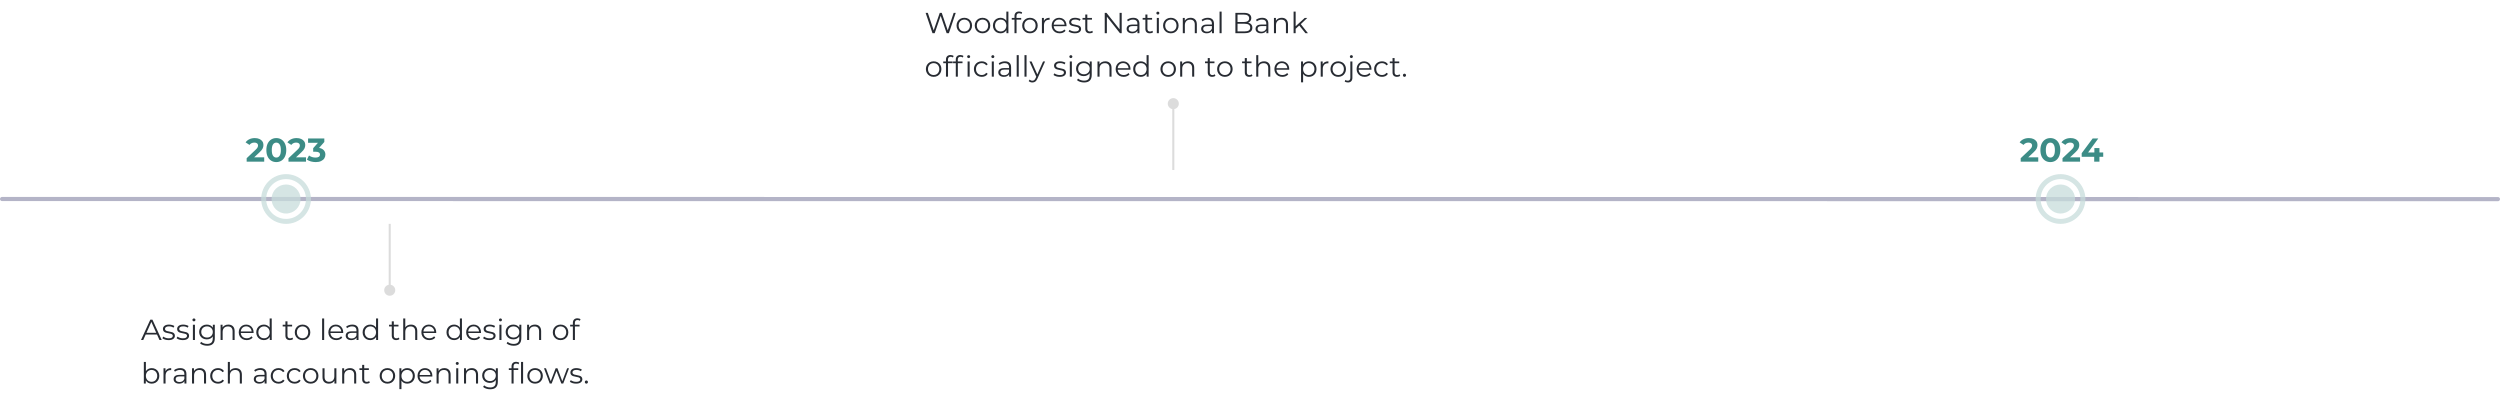 <svg width="1206" height="190" viewBox="0 0 1206 190" fill="none" xmlns="http://www.w3.org/2000/svg">
<path d="M1 96L1205 96.058" stroke="#B4B4C7" stroke-width="2" stroke-linecap="round"/>
<path d="M1006 96C1006 102.627 1000.63 108 994 108C987.373 108 982 102.627 982 96C982 89.373 987.373 84 994 84C1000.63 84 1006 89.373 1006 96ZM984.4 96C984.4 101.302 988.698 105.6 994 105.6C999.302 105.6 1003.6 101.302 1003.6 96C1003.6 90.698 999.302 86.4 994 86.4C988.698 86.4 984.4 90.698 984.4 96Z" fill="#C7DCDA" fill-opacity="0.75"/>
<circle cx="994" cy="96" r="7" fill="#C7DCDA" fill-opacity="0.75"/>
<path d="M983.25 75.888V78H974.786V76.32L979.106 72.24C979.564 71.803 979.874 71.429 980.034 71.12C980.194 70.8 980.274 70.485 980.274 70.176C980.274 69.728 980.119 69.387 979.81 69.152C979.511 68.907 979.068 68.784 978.482 68.784C977.991 68.784 977.548 68.88 977.154 69.072C976.759 69.253 976.428 69.531 976.162 69.904L974.274 68.688C974.711 68.037 975.314 67.531 976.082 67.168C976.85 66.795 977.73 66.608 978.722 66.608C979.554 66.608 980.279 66.747 980.898 67.024C981.527 67.291 982.012 67.675 982.354 68.176C982.706 68.667 982.882 69.248 982.882 69.92C982.882 70.528 982.754 71.099 982.498 71.632C982.242 72.165 981.746 72.773 981.01 73.456L978.434 75.888H983.25ZM989.088 78.192C988.16 78.192 987.333 77.963 986.608 77.504C985.883 77.045 985.312 76.384 984.896 75.52C984.491 74.645 984.288 73.605 984.288 72.4C984.288 71.195 984.491 70.16 984.896 69.296C985.312 68.421 985.883 67.755 986.608 67.296C987.333 66.837 988.16 66.608 989.088 66.608C990.016 66.608 990.843 66.837 991.568 67.296C992.293 67.755 992.859 68.421 993.264 69.296C993.68 70.16 993.888 71.195 993.888 72.4C993.888 73.605 993.68 74.645 993.264 75.52C992.859 76.384 992.293 77.045 991.568 77.504C990.843 77.963 990.016 78.192 989.088 78.192ZM989.088 76C989.771 76 990.304 75.707 990.688 75.12C991.083 74.533 991.28 73.627 991.28 72.4C991.28 71.173 991.083 70.267 990.688 69.68C990.304 69.093 989.771 68.8 989.088 68.8C988.416 68.8 987.883 69.093 987.488 69.68C987.104 70.267 986.912 71.173 986.912 72.4C986.912 73.627 987.104 74.533 987.488 75.12C987.883 75.707 988.416 76 989.088 76ZM1003.42 75.888V78H994.958V76.32L999.278 72.24C999.736 71.803 1000.05 71.429 1000.21 71.12C1000.37 70.8 1000.45 70.485 1000.45 70.176C1000.45 69.728 1000.29 69.387 999.982 69.152C999.683 68.907 999.24 68.784 998.654 68.784C998.163 68.784 997.72 68.88 997.326 69.072C996.931 69.253 996.6 69.531 996.334 69.904L994.446 68.688C994.883 68.037 995.486 67.531 996.254 67.168C997.022 66.795 997.902 66.608 998.894 66.608C999.726 66.608 1000.45 66.747 1001.07 67.024C1001.7 67.291 1002.18 67.675 1002.53 68.176C1002.88 68.667 1003.05 69.248 1003.05 69.92C1003.05 70.528 1002.93 71.099 1002.67 71.632C1002.41 72.165 1001.92 72.773 1001.18 73.456L998.606 75.888H1003.42ZM1014.59 75.648H1012.77V78H1010.24V75.648H1004.21V73.904L1009.49 66.8H1012.21L1007.31 73.536H1010.32V71.44H1012.77V73.536H1014.59V75.648Z" fill="#3C8C86"/>
<path d="M150 96C150 102.627 144.627 108 138 108C131.373 108 126 102.627 126 96C126 89.373 131.373 84 138 84C144.627 84 150 89.373 150 96ZM128.4 96C128.4 101.302 132.698 105.6 138 105.6C143.302 105.6 147.6 101.302 147.6 96C147.6 90.698 143.302 86.4 138 86.4C132.698 86.4 128.4 90.698 128.4 96Z" fill="#C7DCDA" fill-opacity="0.75"/>
<circle cx="138" cy="96" r="7" fill="#C7DCDA" fill-opacity="0.75"/>
<path d="M127.453 75.888V78H118.989V76.32L123.309 72.24C123.768 71.803 124.077 71.429 124.237 71.12C124.397 70.8 124.477 70.485 124.477 70.176C124.477 69.728 124.322 69.387 124.013 69.152C123.714 68.907 123.272 68.784 122.685 68.784C122.194 68.784 121.752 68.88 121.357 69.072C120.962 69.253 120.632 69.531 120.365 69.904L118.477 68.688C118.914 68.037 119.517 67.531 120.285 67.168C121.053 66.795 121.933 66.608 122.925 66.608C123.757 66.608 124.482 66.747 125.101 67.024C125.73 67.291 126.216 67.675 126.557 68.176C126.909 68.667 127.085 69.248 127.085 69.92C127.085 70.528 126.957 71.099 126.701 71.632C126.445 72.165 125.949 72.773 125.213 73.456L122.637 75.888H127.453ZM133.291 78.192C132.363 78.192 131.537 77.963 130.811 77.504C130.086 77.045 129.515 76.384 129.099 75.52C128.694 74.645 128.491 73.605 128.491 72.4C128.491 71.195 128.694 70.16 129.099 69.296C129.515 68.421 130.086 67.755 130.811 67.296C131.537 66.837 132.363 66.608 133.291 66.608C134.219 66.608 135.046 66.837 135.771 67.296C136.497 67.755 137.062 68.421 137.467 69.296C137.883 70.16 138.091 71.195 138.091 72.4C138.091 73.605 137.883 74.645 137.467 75.52C137.062 76.384 136.497 77.045 135.771 77.504C135.046 77.963 134.219 78.192 133.291 78.192ZM133.291 76C133.974 76 134.507 75.707 134.891 75.12C135.286 74.533 135.483 73.627 135.483 72.4C135.483 71.173 135.286 70.267 134.891 69.68C134.507 69.093 133.974 68.8 133.291 68.8C132.619 68.8 132.086 69.093 131.691 69.68C131.307 70.267 131.115 71.173 131.115 72.4C131.115 73.627 131.307 74.533 131.691 75.12C132.086 75.707 132.619 76 133.291 76ZM147.625 75.888V78H139.161V76.32L143.481 72.24C143.939 71.803 144.249 71.429 144.409 71.12C144.569 70.8 144.649 70.485 144.649 70.176C144.649 69.728 144.494 69.387 144.185 69.152C143.886 68.907 143.443 68.784 142.857 68.784C142.366 68.784 141.923 68.88 141.529 69.072C141.134 69.253 140.803 69.531 140.537 69.904L138.649 68.688C139.086 68.037 139.689 67.531 140.457 67.168C141.225 66.795 142.105 66.608 143.097 66.608C143.929 66.608 144.654 66.747 145.273 67.024C145.902 67.291 146.387 67.675 146.729 68.176C147.081 68.667 147.257 69.248 147.257 69.92C147.257 70.528 147.129 71.099 146.873 71.632C146.617 72.165 146.121 72.773 145.385 73.456L142.809 75.888H147.625ZM153.926 71.36C154.908 71.52 155.66 71.888 156.182 72.464C156.705 73.029 156.966 73.733 156.966 74.576C156.966 75.227 156.796 75.829 156.454 76.384C156.113 76.928 155.59 77.365 154.886 77.696C154.193 78.027 153.34 78.192 152.326 78.192C151.537 78.192 150.758 78.091 149.99 77.888C149.233 77.675 148.588 77.376 148.054 76.992L149.062 75.008C149.489 75.328 149.98 75.579 150.534 75.76C151.1 75.931 151.676 76.016 152.262 76.016C152.913 76.016 153.425 75.893 153.798 75.648C154.172 75.392 154.358 75.035 154.358 74.576C154.358 73.659 153.66 73.2 152.262 73.2H151.078V71.488L153.382 68.88H148.614V66.8H156.454V68.48L153.926 71.36Z" fill="#3C8C86"/>
<path d="M188 137.333C186.527 137.333 185.333 138.527 185.333 140C185.333 141.473 186.527 142.667 188 142.667C189.473 142.667 190.667 141.473 190.667 140C190.667 138.527 189.473 137.333 188 137.333ZM187.5 108L187.5 140L188.5 140L188.5 108L187.5 108Z" fill="#DCDCDC"/>
<path d="M75.742 161.382H70.282L69.106 164H68.028L72.508 154.2H73.53L78.01 164H76.918L75.742 161.382ZM75.364 160.542L73.012 155.278L70.66 160.542H75.364ZM81.327 164.07C80.73 164.07 80.156 163.986 79.605 163.818C79.064 163.641 78.639 163.421 78.331 163.16L78.779 162.376C79.087 162.619 79.474 162.819 79.941 162.978C80.407 163.127 80.893 163.202 81.397 163.202C82.069 163.202 82.564 163.099 82.881 162.894C83.207 162.679 83.371 162.381 83.371 161.998C83.371 161.727 83.282 161.517 83.105 161.368C82.927 161.209 82.704 161.093 82.433 161.018C82.162 160.934 81.803 160.855 81.355 160.78C80.757 160.668 80.277 160.556 79.913 160.444C79.549 160.323 79.236 160.122 78.975 159.842C78.723 159.562 78.597 159.175 78.597 158.68C78.597 158.064 78.853 157.56 79.367 157.168C79.88 156.776 80.594 156.58 81.509 156.58C81.985 156.58 82.461 156.645 82.937 156.776C83.413 156.897 83.805 157.061 84.113 157.266L83.679 158.064C83.072 157.644 82.349 157.434 81.509 157.434C80.874 157.434 80.394 157.546 80.067 157.77C79.749 157.994 79.591 158.288 79.591 158.652C79.591 158.932 79.68 159.156 79.857 159.324C80.043 159.492 80.272 159.618 80.543 159.702C80.814 159.777 81.187 159.856 81.663 159.94C82.251 160.052 82.722 160.164 83.077 160.276C83.431 160.388 83.735 160.579 83.987 160.85C84.239 161.121 84.365 161.494 84.365 161.97C84.365 162.614 84.094 163.127 83.553 163.51C83.021 163.883 82.279 164.07 81.327 164.07ZM88.176 164.07C87.579 164.07 87.005 163.986 86.454 163.818C85.913 163.641 85.488 163.421 85.18 163.16L85.628 162.376C85.936 162.619 86.324 162.819 86.79 162.978C87.257 163.127 87.742 163.202 88.246 163.202C88.918 163.202 89.413 163.099 89.73 162.894C90.057 162.679 90.22 162.381 90.22 161.998C90.22 161.727 90.132 161.517 89.954 161.368C89.777 161.209 89.553 161.093 89.282 161.018C89.012 160.934 88.652 160.855 88.204 160.78C87.607 160.668 87.126 160.556 86.762 160.444C86.398 160.323 86.086 160.122 85.824 159.842C85.572 159.562 85.446 159.175 85.446 158.68C85.446 158.064 85.703 157.56 86.216 157.168C86.73 156.776 87.444 156.58 88.358 156.58C88.834 156.58 89.31 156.645 89.786 156.776C90.262 156.897 90.654 157.061 90.962 157.266L90.528 158.064C89.922 157.644 89.198 157.434 88.358 157.434C87.724 157.434 87.243 157.546 86.916 157.77C86.599 157.994 86.44 158.288 86.44 158.652C86.44 158.932 86.529 159.156 86.706 159.324C86.893 159.492 87.122 159.618 87.392 159.702C87.663 159.777 88.036 159.856 88.512 159.94C89.1 160.052 89.572 160.164 89.926 160.276C90.281 160.388 90.584 160.579 90.836 160.85C91.088 161.121 91.214 161.494 91.214 161.97C91.214 162.614 90.944 163.127 90.402 163.51C89.87 163.883 89.128 164.07 88.176 164.07ZM93.052 156.636H94.046V164H93.052V156.636ZM93.556 155.026C93.351 155.026 93.178 154.956 93.038 154.816C92.898 154.676 92.828 154.508 92.828 154.312C92.828 154.125 92.898 153.962 93.038 153.822C93.178 153.682 93.351 153.612 93.556 153.612C93.761 153.612 93.934 153.682 94.074 153.822C94.214 153.953 94.284 154.111 94.284 154.298C94.284 154.503 94.214 154.676 94.074 154.816C93.934 154.956 93.761 155.026 93.556 155.026ZM103.63 156.636V163.104C103.63 164.355 103.322 165.279 102.706 165.876C102.099 166.483 101.18 166.786 99.948 166.786C99.266 166.786 98.618 166.683 98.002 166.478C97.395 166.282 96.9 166.007 96.518 165.652L97.022 164.896C97.376 165.213 97.806 165.461 98.31 165.638C98.823 165.815 99.36 165.904 99.92 165.904C100.853 165.904 101.539 165.685 101.978 165.246C102.416 164.817 102.636 164.145 102.636 163.23V162.292C102.328 162.759 101.922 163.113 101.418 163.356C100.923 163.599 100.372 163.72 99.766 163.72C99.075 163.72 98.445 163.571 97.876 163.272C97.316 162.964 96.872 162.539 96.546 161.998C96.228 161.447 96.07 160.827 96.07 160.136C96.07 159.445 96.228 158.829 96.546 158.288C96.872 157.747 97.316 157.327 97.876 157.028C98.436 156.729 99.066 156.58 99.766 156.58C100.391 156.58 100.956 156.706 101.46 156.958C101.964 157.21 102.37 157.574 102.678 158.05V156.636H103.63ZM99.864 162.838C100.396 162.838 100.876 162.726 101.306 162.502C101.735 162.269 102.066 161.947 102.3 161.536C102.542 161.125 102.664 160.659 102.664 160.136C102.664 159.613 102.542 159.151 102.3 158.75C102.066 158.339 101.735 158.022 101.306 157.798C100.886 157.565 100.405 157.448 99.864 157.448C99.332 157.448 98.851 157.56 98.422 157.784C98.002 158.008 97.67 158.325 97.428 158.736C97.194 159.147 97.078 159.613 97.078 160.136C97.078 160.659 97.194 161.125 97.428 161.536C97.67 161.947 98.002 162.269 98.422 162.502C98.851 162.726 99.332 162.838 99.864 162.838ZM110.161 156.58C111.085 156.58 111.818 156.851 112.359 157.392C112.91 157.924 113.185 158.703 113.185 159.73V164H112.191V159.828C112.191 159.063 112 158.479 111.617 158.078C111.235 157.677 110.689 157.476 109.979 157.476C109.186 157.476 108.556 157.714 108.089 158.19C107.632 158.657 107.403 159.305 107.403 160.136V164H106.409V156.636H107.361V157.994C107.632 157.546 108.005 157.201 108.481 156.958C108.967 156.706 109.527 156.58 110.161 156.58ZM122.323 160.626H116.163C116.219 161.391 116.513 162.012 117.045 162.488C117.577 162.955 118.249 163.188 119.061 163.188C119.519 163.188 119.939 163.109 120.321 162.95C120.704 162.782 121.035 162.539 121.315 162.222L121.875 162.866C121.549 163.258 121.138 163.557 120.643 163.762C120.158 163.967 119.621 164.07 119.033 164.07C118.277 164.07 117.605 163.911 117.017 163.594C116.439 163.267 115.986 162.819 115.659 162.25C115.333 161.681 115.169 161.037 115.169 160.318C115.169 159.599 115.323 158.955 115.631 158.386C115.949 157.817 116.378 157.373 116.919 157.056C117.47 156.739 118.086 156.58 118.767 156.58C119.449 156.58 120.06 156.739 120.601 157.056C121.143 157.373 121.567 157.817 121.875 158.386C122.183 158.946 122.337 159.59 122.337 160.318L122.323 160.626ZM118.767 157.434C118.058 157.434 117.461 157.663 116.975 158.12C116.499 158.568 116.229 159.156 116.163 159.884H121.385C121.32 159.156 121.045 158.568 120.559 158.12C120.083 157.663 119.486 157.434 118.767 157.434ZM131.081 153.612V164H130.129V162.544C129.83 163.039 129.433 163.417 128.939 163.678C128.453 163.939 127.903 164.07 127.287 164.07C126.596 164.07 125.971 163.911 125.411 163.594C124.851 163.277 124.412 162.833 124.095 162.264C123.777 161.695 123.619 161.046 123.619 160.318C123.619 159.59 123.777 158.941 124.095 158.372C124.412 157.803 124.851 157.364 125.411 157.056C125.971 156.739 126.596 156.58 127.287 156.58C127.884 156.58 128.421 156.706 128.897 156.958C129.382 157.201 129.779 157.56 130.087 158.036V153.612H131.081ZM127.371 163.188C127.884 163.188 128.346 163.071 128.757 162.838C129.177 162.595 129.503 162.255 129.737 161.816C129.979 161.377 130.101 160.878 130.101 160.318C130.101 159.758 129.979 159.259 129.737 158.82C129.503 158.381 129.177 158.045 128.757 157.812C128.346 157.569 127.884 157.448 127.371 157.448C126.848 157.448 126.377 157.569 125.957 157.812C125.546 158.045 125.219 158.381 124.977 158.82C124.743 159.259 124.627 159.758 124.627 160.318C124.627 160.878 124.743 161.377 124.977 161.816C125.219 162.255 125.546 162.595 125.957 162.838C126.377 163.071 126.848 163.188 127.371 163.188ZM141.391 163.552C141.204 163.72 140.971 163.851 140.691 163.944C140.42 164.028 140.136 164.07 139.837 164.07C139.146 164.07 138.614 163.883 138.241 163.51C137.868 163.137 137.681 162.609 137.681 161.928V157.476H136.365V156.636H137.681V155.026H138.675V156.636H140.915V157.476H138.675V161.872C138.675 162.311 138.782 162.647 138.997 162.88C139.221 163.104 139.538 163.216 139.949 163.216C140.154 163.216 140.35 163.183 140.537 163.118C140.733 163.053 140.901 162.959 141.041 162.838L141.391 163.552ZM145.951 164.07C145.241 164.07 144.602 163.911 144.033 163.594C143.463 163.267 143.015 162.819 142.689 162.25C142.362 161.681 142.199 161.037 142.199 160.318C142.199 159.599 142.362 158.955 142.689 158.386C143.015 157.817 143.463 157.373 144.033 157.056C144.602 156.739 145.241 156.58 145.951 156.58C146.66 156.58 147.299 156.739 147.869 157.056C148.438 157.373 148.881 157.817 149.199 158.386C149.525 158.955 149.689 159.599 149.689 160.318C149.689 161.037 149.525 161.681 149.199 162.25C148.881 162.819 148.438 163.267 147.869 163.594C147.299 163.911 146.66 164.07 145.951 164.07ZM145.951 163.188C146.473 163.188 146.94 163.071 147.351 162.838C147.771 162.595 148.097 162.255 148.331 161.816C148.564 161.377 148.681 160.878 148.681 160.318C148.681 159.758 148.564 159.259 148.331 158.82C148.097 158.381 147.771 158.045 147.351 157.812C146.94 157.569 146.473 157.448 145.951 157.448C145.428 157.448 144.957 157.569 144.537 157.812C144.126 158.045 143.799 158.381 143.557 158.82C143.323 159.259 143.207 159.758 143.207 160.318C143.207 160.878 143.323 161.377 143.557 161.816C143.799 162.255 144.126 162.595 144.537 162.838C144.957 163.071 145.428 163.188 145.951 163.188ZM155.382 153.612H156.376V164H155.382V153.612ZM165.554 160.626H159.394C159.45 161.391 159.744 162.012 160.276 162.488C160.808 162.955 161.48 163.188 162.292 163.188C162.749 163.188 163.169 163.109 163.552 162.95C163.935 162.782 164.266 162.539 164.546 162.222L165.106 162.866C164.779 163.258 164.369 163.557 163.874 163.762C163.389 163.967 162.852 164.07 162.264 164.07C161.508 164.07 160.836 163.911 160.248 163.594C159.669 163.267 159.217 162.819 158.89 162.25C158.563 161.681 158.4 161.037 158.4 160.318C158.4 159.599 158.554 158.955 158.862 158.386C159.179 157.817 159.609 157.373 160.15 157.056C160.701 156.739 161.317 156.58 161.998 156.58C162.679 156.58 163.291 156.739 163.832 157.056C164.373 157.373 164.798 157.817 165.106 158.386C165.414 158.946 165.568 159.59 165.568 160.318L165.554 160.626ZM161.998 157.434C161.289 157.434 160.691 157.663 160.206 158.12C159.73 158.568 159.459 159.156 159.394 159.884H164.616C164.551 159.156 164.275 158.568 163.79 158.12C163.314 157.663 162.717 157.434 161.998 157.434ZM169.962 156.58C170.923 156.58 171.661 156.823 172.174 157.308C172.687 157.784 172.944 158.493 172.944 159.436V164H171.992V162.852C171.768 163.235 171.437 163.533 170.998 163.748C170.569 163.963 170.055 164.07 169.458 164.07C168.637 164.07 167.983 163.874 167.498 163.482C167.013 163.09 166.77 162.572 166.77 161.928C166.77 161.303 166.994 160.799 167.442 160.416C167.899 160.033 168.623 159.842 169.612 159.842H171.95V159.394C171.95 158.759 171.773 158.279 171.418 157.952C171.063 157.616 170.545 157.448 169.864 157.448C169.397 157.448 168.949 157.527 168.52 157.686C168.091 157.835 167.722 158.045 167.414 158.316L166.966 157.574C167.339 157.257 167.787 157.014 168.31 156.846C168.833 156.669 169.383 156.58 169.962 156.58ZM169.612 163.286C170.172 163.286 170.653 163.16 171.054 162.908C171.455 162.647 171.754 162.273 171.95 161.788V160.584H169.64C168.38 160.584 167.75 161.023 167.75 161.9C167.75 162.329 167.913 162.67 168.24 162.922C168.567 163.165 169.024 163.286 169.612 163.286ZM182.391 153.612V164H181.439V162.544C181.14 163.039 180.744 163.417 180.249 163.678C179.764 163.939 179.213 164.07 178.597 164.07C177.906 164.07 177.281 163.911 176.721 163.594C176.161 163.277 175.722 162.833 175.405 162.264C175.088 161.695 174.929 161.046 174.929 160.318C174.929 159.59 175.088 158.941 175.405 158.372C175.722 157.803 176.161 157.364 176.721 157.056C177.281 156.739 177.906 156.58 178.597 156.58C179.194 156.58 179.731 156.706 180.207 156.958C180.692 157.201 181.089 157.56 181.397 158.036V153.612H182.391ZM178.681 163.188C179.194 163.188 179.656 163.071 180.067 162.838C180.487 162.595 180.814 162.255 181.047 161.816C181.29 161.377 181.411 160.878 181.411 160.318C181.411 159.758 181.29 159.259 181.047 158.82C180.814 158.381 180.487 158.045 180.067 157.812C179.656 157.569 179.194 157.448 178.681 157.448C178.158 157.448 177.687 157.569 177.267 157.812C176.856 158.045 176.53 158.381 176.287 158.82C176.054 159.259 175.937 159.758 175.937 160.318C175.937 160.878 176.054 161.377 176.287 161.816C176.53 162.255 176.856 162.595 177.267 162.838C177.687 163.071 178.158 163.188 178.681 163.188ZM192.702 163.552C192.515 163.72 192.282 163.851 192.002 163.944C191.731 164.028 191.446 164.07 191.148 164.07C190.457 164.07 189.925 163.883 189.552 163.51C189.178 163.137 188.992 162.609 188.992 161.928V157.476H187.676V156.636H188.992V155.026H189.986V156.636H192.226V157.476H189.986V161.872C189.986 162.311 190.093 162.647 190.308 162.88C190.532 163.104 190.849 163.216 191.26 163.216C191.465 163.216 191.661 163.183 191.848 163.118C192.044 163.053 192.212 162.959 192.352 162.838L192.702 163.552ZM198.263 156.58C199.187 156.58 199.92 156.851 200.461 157.392C201.012 157.924 201.287 158.703 201.287 159.73V164H200.293V159.828C200.293 159.063 200.102 158.479 199.719 158.078C199.336 157.677 198.79 157.476 198.081 157.476C197.288 157.476 196.658 157.714 196.191 158.19C195.734 158.657 195.505 159.305 195.505 160.136V164H194.511V153.612H195.505V157.924C195.776 157.495 196.149 157.163 196.625 156.93C197.101 156.697 197.647 156.58 198.263 156.58ZM210.425 160.626H204.265C204.321 161.391 204.615 162.012 205.147 162.488C205.679 162.955 206.351 163.188 207.163 163.188C207.62 163.188 208.04 163.109 208.423 162.95C208.806 162.782 209.137 162.539 209.417 162.222L209.977 162.866C209.65 163.258 209.24 163.557 208.745 163.762C208.26 163.967 207.723 164.07 207.135 164.07C206.379 164.07 205.707 163.911 205.119 163.594C204.54 163.267 204.088 162.819 203.761 162.25C203.434 161.681 203.271 161.037 203.271 160.318C203.271 159.599 203.425 158.955 203.733 158.386C204.05 157.817 204.48 157.373 205.021 157.056C205.572 156.739 206.188 156.58 206.869 156.58C207.55 156.58 208.162 156.739 208.703 157.056C209.244 157.373 209.669 157.817 209.977 158.386C210.285 158.946 210.439 159.59 210.439 160.318L210.425 160.626ZM206.869 157.434C206.16 157.434 205.562 157.663 205.077 158.12C204.601 158.568 204.33 159.156 204.265 159.884H209.487C209.422 159.156 209.146 158.568 208.661 158.12C208.185 157.663 207.588 157.434 206.869 157.434ZM222.846 153.612V164H221.894V162.544C221.596 163.039 221.199 163.417 220.704 163.678C220.219 163.939 219.668 164.07 219.052 164.07C218.362 164.07 217.736 163.911 217.176 163.594C216.616 163.277 216.178 162.833 215.86 162.264C215.543 161.695 215.384 161.046 215.384 160.318C215.384 159.59 215.543 158.941 215.86 158.372C216.178 157.803 216.616 157.364 217.176 157.056C217.736 156.739 218.362 156.58 219.052 156.58C219.65 156.58 220.186 156.706 220.662 156.958C221.148 157.201 221.544 157.56 221.852 158.036V153.612H222.846ZM219.136 163.188C219.65 163.188 220.112 163.071 220.522 162.838C220.942 162.595 221.269 162.255 221.502 161.816C221.745 161.377 221.866 160.878 221.866 160.318C221.866 159.758 221.745 159.259 221.502 158.82C221.269 158.381 220.942 158.045 220.522 157.812C220.112 157.569 219.65 157.448 219.136 157.448C218.614 157.448 218.142 157.569 217.722 157.812C217.312 158.045 216.985 158.381 216.742 158.82C216.509 159.259 216.392 159.758 216.392 160.318C216.392 160.878 216.509 161.377 216.742 161.816C216.985 162.255 217.312 162.595 217.722 162.838C218.142 163.071 218.614 163.188 219.136 163.188ZM232.027 160.626H225.867C225.923 161.391 226.217 162.012 226.749 162.488C227.281 162.955 227.953 163.188 228.765 163.188C229.222 163.188 229.642 163.109 230.025 162.95C230.407 162.782 230.739 162.539 231.019 162.222L231.579 162.866C231.252 163.258 230.841 163.557 230.347 163.762C229.861 163.967 229.325 164.07 228.737 164.07C227.981 164.07 227.309 163.911 226.721 163.594C226.142 163.267 225.689 162.819 225.363 162.25C225.036 161.681 224.873 161.037 224.873 160.318C224.873 159.599 225.027 158.955 225.335 158.386C225.652 157.817 226.081 157.373 226.623 157.056C227.173 156.739 227.789 156.58 228.471 156.58C229.152 156.58 229.763 156.739 230.305 157.056C230.846 157.373 231.271 157.817 231.579 158.386C231.887 158.946 232.041 159.59 232.041 160.318L232.027 160.626ZM228.471 157.434C227.761 157.434 227.164 157.663 226.679 158.12C226.203 158.568 225.932 159.156 225.867 159.884H231.089C231.023 159.156 230.748 158.568 230.263 158.12C229.787 157.663 229.189 157.434 228.471 157.434ZM236.038 164.07C235.44 164.07 234.866 163.986 234.316 163.818C233.774 163.641 233.35 163.421 233.042 163.16L233.49 162.376C233.798 162.619 234.185 162.819 234.652 162.978C235.118 163.127 235.604 163.202 236.108 163.202C236.78 163.202 237.274 163.099 237.592 162.894C237.918 162.679 238.082 162.381 238.082 161.998C238.082 161.727 237.993 161.517 237.816 161.368C237.638 161.209 237.414 161.093 237.144 161.018C236.873 160.934 236.514 160.855 236.066 160.78C235.468 160.668 234.988 160.556 234.624 160.444C234.26 160.323 233.947 160.122 233.686 159.842C233.434 159.562 233.308 159.175 233.308 158.68C233.308 158.064 233.564 157.56 234.078 157.168C234.591 156.776 235.305 156.58 236.22 156.58C236.696 156.58 237.172 156.645 237.648 156.776C238.124 156.897 238.516 157.061 238.824 157.266L238.39 158.064C237.783 157.644 237.06 157.434 236.22 157.434C235.585 157.434 235.104 157.546 234.778 157.77C234.46 157.994 234.302 158.288 234.302 158.652C234.302 158.932 234.39 159.156 234.568 159.324C234.754 159.492 234.983 159.618 235.254 159.702C235.524 159.777 235.898 159.856 236.374 159.94C236.962 160.052 237.433 160.164 237.788 160.276C238.142 160.388 238.446 160.579 238.698 160.85C238.95 161.121 239.076 161.494 239.076 161.97C239.076 162.614 238.805 163.127 238.264 163.51C237.732 163.883 236.99 164.07 236.038 164.07ZM240.913 156.636H241.907V164H240.913V156.636ZM241.417 155.026C241.212 155.026 241.039 154.956 240.899 154.816C240.759 154.676 240.689 154.508 240.689 154.312C240.689 154.125 240.759 153.962 240.899 153.822C241.039 153.682 241.212 153.612 241.417 153.612C241.623 153.612 241.795 153.682 241.935 153.822C242.075 153.953 242.145 154.111 242.145 154.298C242.145 154.503 242.075 154.676 241.935 154.816C241.795 154.956 241.623 155.026 241.417 155.026ZM251.491 156.636V163.104C251.491 164.355 251.183 165.279 250.567 165.876C249.96 166.483 249.041 166.786 247.809 166.786C247.128 166.786 246.479 166.683 245.863 166.478C245.256 166.282 244.762 166.007 244.379 165.652L244.883 164.896C245.238 165.213 245.667 165.461 246.171 165.638C246.684 165.815 247.221 165.904 247.781 165.904C248.714 165.904 249.4 165.685 249.839 165.246C250.278 164.817 250.497 164.145 250.497 163.23V162.292C250.189 162.759 249.783 163.113 249.279 163.356C248.784 163.599 248.234 163.72 247.627 163.72C246.936 163.72 246.306 163.571 245.737 163.272C245.177 162.964 244.734 162.539 244.407 161.998C244.09 161.447 243.931 160.827 243.931 160.136C243.931 159.445 244.09 158.829 244.407 158.288C244.734 157.747 245.177 157.327 245.737 157.028C246.297 156.729 246.927 156.58 247.627 156.58C248.252 156.58 248.817 156.706 249.321 156.958C249.825 157.21 250.231 157.574 250.539 158.05V156.636H251.491ZM247.725 162.838C248.257 162.838 248.738 162.726 249.167 162.502C249.596 162.269 249.928 161.947 250.161 161.536C250.404 161.125 250.525 160.659 250.525 160.136C250.525 159.613 250.404 159.151 250.161 158.75C249.928 158.339 249.596 158.022 249.167 157.798C248.747 157.565 248.266 157.448 247.725 157.448C247.193 157.448 246.712 157.56 246.283 157.784C245.863 158.008 245.532 158.325 245.289 158.736C245.056 159.147 244.939 159.613 244.939 160.136C244.939 160.659 245.056 161.125 245.289 161.536C245.532 161.947 245.863 162.269 246.283 162.502C246.712 162.726 247.193 162.838 247.725 162.838ZM258.023 156.58C258.947 156.58 259.679 156.851 260.221 157.392C260.771 157.924 261.047 158.703 261.047 159.73V164H260.053V159.828C260.053 159.063 259.861 158.479 259.479 158.078C259.096 157.677 258.55 157.476 257.841 157.476C257.047 157.476 256.417 157.714 255.951 158.19C255.493 158.657 255.265 159.305 255.265 160.136V164H254.271V156.636H255.223V157.994C255.493 157.546 255.867 157.201 256.343 156.958C256.828 156.706 257.388 156.58 258.023 156.58ZM270.419 164.07C269.71 164.07 269.071 163.911 268.501 163.594C267.932 163.267 267.484 162.819 267.157 162.25C266.831 161.681 266.667 161.037 266.667 160.318C266.667 159.599 266.831 158.955 267.157 158.386C267.484 157.817 267.932 157.373 268.501 157.056C269.071 156.739 269.71 156.58 270.419 156.58C271.129 156.58 271.768 156.739 272.337 157.056C272.907 157.373 273.35 157.817 273.667 158.386C273.994 158.955 274.157 159.599 274.157 160.318C274.157 161.037 273.994 161.681 273.667 162.25C273.35 162.819 272.907 163.267 272.337 163.594C271.768 163.911 271.129 164.07 270.419 164.07ZM270.419 163.188C270.942 163.188 271.409 163.071 271.819 162.838C272.239 162.595 272.566 162.255 272.799 161.816C273.033 161.377 273.149 160.878 273.149 160.318C273.149 159.758 273.033 159.259 272.799 158.82C272.566 158.381 272.239 158.045 271.819 157.812C271.409 157.569 270.942 157.448 270.419 157.448C269.897 157.448 269.425 157.569 269.005 157.812C268.595 158.045 268.268 158.381 268.025 158.82C267.792 159.259 267.675 159.758 267.675 160.318C267.675 160.878 267.792 161.377 268.025 161.816C268.268 162.255 268.595 162.595 269.005 162.838C269.425 163.071 269.897 163.188 270.419 163.188ZM278.623 154.382C278.193 154.382 277.867 154.499 277.643 154.732C277.428 154.965 277.321 155.311 277.321 155.768V156.636H279.589V157.476H277.349V164H276.355V157.476H275.039V156.636H276.355V155.726C276.355 155.054 276.546 154.522 276.929 154.13C277.321 153.738 277.871 153.542 278.581 153.542C278.861 153.542 279.131 153.584 279.393 153.668C279.654 153.743 279.873 153.855 280.051 154.004L279.715 154.746C279.425 154.503 279.061 154.382 278.623 154.382ZM73.18 177.58C73.871 177.58 74.496 177.739 75.056 178.056C75.616 178.364 76.055 178.803 76.372 179.372C76.689 179.941 76.848 180.59 76.848 181.318C76.848 182.046 76.689 182.695 76.372 183.264C76.055 183.833 75.616 184.277 75.056 184.594C74.496 184.911 73.871 185.07 73.18 185.07C72.564 185.07 72.009 184.939 71.514 184.678C71.029 184.417 70.637 184.039 70.338 183.544V185H69.386V174.612H70.38V179.036C70.688 178.56 71.08 178.201 71.556 177.958C72.041 177.706 72.583 177.58 73.18 177.58ZM73.11 184.188C73.623 184.188 74.09 184.071 74.51 183.838C74.93 183.595 75.257 183.255 75.49 182.816C75.733 182.377 75.854 181.878 75.854 181.318C75.854 180.758 75.733 180.259 75.49 179.82C75.257 179.381 74.93 179.045 74.51 178.812C74.09 178.569 73.623 178.448 73.11 178.448C72.587 178.448 72.116 178.569 71.696 178.812C71.285 179.045 70.959 179.381 70.716 179.82C70.483 180.259 70.366 180.758 70.366 181.318C70.366 181.878 70.483 182.377 70.716 182.816C70.959 183.255 71.285 183.595 71.696 183.838C72.116 184.071 72.587 184.188 73.11 184.188ZM79.826 179.078C80.06 178.583 80.405 178.21 80.862 177.958C81.329 177.706 81.903 177.58 82.584 177.58V178.546L82.346 178.532C81.572 178.532 80.965 178.77 80.526 179.246C80.088 179.722 79.868 180.389 79.868 181.248V185H78.874V177.636H79.826V179.078ZM86.946 177.58C87.908 177.58 88.645 177.823 89.158 178.308C89.672 178.784 89.928 179.493 89.928 180.436V185H88.976V183.852C88.752 184.235 88.421 184.533 87.982 184.748C87.553 184.963 87.04 185.07 86.442 185.07C85.621 185.07 84.968 184.874 84.482 184.482C83.997 184.09 83.754 183.572 83.754 182.928C83.754 182.303 83.978 181.799 84.426 181.416C84.884 181.033 85.607 180.842 86.596 180.842H88.934V180.394C88.934 179.759 88.757 179.279 88.402 178.952C88.048 178.616 87.53 178.448 86.848 178.448C86.382 178.448 85.934 178.527 85.504 178.686C85.075 178.835 84.706 179.045 84.398 179.316L83.95 178.574C84.324 178.257 84.772 178.014 85.294 177.846C85.817 177.669 86.368 177.58 86.946 177.58ZM86.596 184.286C87.156 184.286 87.637 184.16 88.038 183.908C88.44 183.647 88.738 183.273 88.934 182.788V181.584H86.624C85.364 181.584 84.734 182.023 84.734 182.9C84.734 183.329 84.898 183.67 85.224 183.922C85.551 184.165 86.008 184.286 86.596 184.286ZM96.38 177.58C97.304 177.58 98.037 177.851 98.578 178.392C99.129 178.924 99.404 179.703 99.404 180.73V185H98.41V180.828C98.41 180.063 98.219 179.479 97.836 179.078C97.454 178.677 96.907 178.476 96.198 178.476C95.405 178.476 94.775 178.714 94.308 179.19C93.851 179.657 93.622 180.305 93.622 181.136V185H92.628V177.636H93.58V178.994C93.851 178.546 94.224 178.201 94.7 177.958C95.186 177.706 95.746 177.58 96.38 177.58ZM105.182 185.07C104.454 185.07 103.801 184.911 103.222 184.594C102.653 184.277 102.205 183.833 101.878 183.264C101.551 182.685 101.388 182.037 101.388 181.318C101.388 180.599 101.551 179.955 101.878 179.386C102.205 178.817 102.653 178.373 103.222 178.056C103.801 177.739 104.454 177.58 105.182 177.58C105.817 177.58 106.381 177.706 106.876 177.958C107.38 178.201 107.777 178.56 108.066 179.036L107.324 179.54C107.081 179.176 106.773 178.905 106.4 178.728C106.027 178.541 105.621 178.448 105.182 178.448C104.65 178.448 104.169 178.569 103.74 178.812C103.32 179.045 102.989 179.381 102.746 179.82C102.513 180.259 102.396 180.758 102.396 181.318C102.396 181.887 102.513 182.391 102.746 182.83C102.989 183.259 103.32 183.595 103.74 183.838C104.169 184.071 104.65 184.188 105.182 184.188C105.621 184.188 106.027 184.099 106.4 183.922C106.773 183.745 107.081 183.474 107.324 183.11L108.066 183.614C107.777 184.09 107.38 184.454 106.876 184.706C106.372 184.949 105.807 185.07 105.182 185.07ZM113.661 177.58C114.585 177.58 115.318 177.851 115.859 178.392C116.41 178.924 116.685 179.703 116.685 180.73V185H115.691V180.828C115.691 180.063 115.5 179.479 115.117 179.078C114.735 178.677 114.189 178.476 113.479 178.476C112.686 178.476 112.056 178.714 111.589 179.19C111.132 179.657 110.903 180.305 110.903 181.136V185H109.909V174.612H110.903V178.924C111.174 178.495 111.547 178.163 112.023 177.93C112.499 177.697 113.045 177.58 113.661 177.58ZM125.624 177.58C126.585 177.58 127.323 177.823 127.836 178.308C128.349 178.784 128.606 179.493 128.606 180.436V185H127.654V183.852C127.43 184.235 127.099 184.533 126.66 184.748C126.231 184.963 125.717 185.07 125.12 185.07C124.299 185.07 123.645 184.874 123.16 184.482C122.675 184.09 122.432 183.572 122.432 182.928C122.432 182.303 122.656 181.799 123.104 181.416C123.561 181.033 124.285 180.842 125.274 180.842H127.612V180.394C127.612 179.759 127.435 179.279 127.08 178.952C126.725 178.616 126.207 178.448 125.526 178.448C125.059 178.448 124.611 178.527 124.182 178.686C123.753 178.835 123.384 179.045 123.076 179.316L122.628 178.574C123.001 178.257 123.449 178.014 123.972 177.846C124.495 177.669 125.045 177.58 125.624 177.58ZM125.274 184.286C125.834 184.286 126.315 184.16 126.716 183.908C127.117 183.647 127.416 183.273 127.612 182.788V181.584H125.302C124.042 181.584 123.412 182.023 123.412 182.9C123.412 183.329 123.575 183.67 123.902 183.922C124.229 184.165 124.686 184.286 125.274 184.286ZM134.385 185.07C133.657 185.07 133.004 184.911 132.425 184.594C131.856 184.277 131.408 183.833 131.081 183.264C130.755 182.685 130.591 182.037 130.591 181.318C130.591 180.599 130.755 179.955 131.081 179.386C131.408 178.817 131.856 178.373 132.425 178.056C133.004 177.739 133.657 177.58 134.385 177.58C135.02 177.58 135.585 177.706 136.079 177.958C136.583 178.201 136.98 178.56 137.269 179.036L136.527 179.54C136.285 179.176 135.977 178.905 135.603 178.728C135.23 178.541 134.824 178.448 134.385 178.448C133.853 178.448 133.373 178.569 132.943 178.812C132.523 179.045 132.192 179.381 131.949 179.82C131.716 180.259 131.599 180.758 131.599 181.318C131.599 181.887 131.716 182.391 131.949 182.83C132.192 183.259 132.523 183.595 132.943 183.838C133.373 184.071 133.853 184.188 134.385 184.188C134.824 184.188 135.23 184.099 135.603 183.922C135.977 183.745 136.285 183.474 136.527 183.11L137.269 183.614C136.98 184.09 136.583 184.454 136.079 184.706C135.575 184.949 135.011 185.07 134.385 185.07ZM142.151 185.07C141.423 185.07 140.77 184.911 140.191 184.594C139.622 184.277 139.174 183.833 138.847 183.264C138.52 182.685 138.357 182.037 138.357 181.318C138.357 180.599 138.52 179.955 138.847 179.386C139.174 178.817 139.622 178.373 140.191 178.056C140.77 177.739 141.423 177.58 142.151 177.58C142.786 177.58 143.35 177.706 143.845 177.958C144.349 178.201 144.746 178.56 145.035 179.036L144.293 179.54C144.05 179.176 143.742 178.905 143.369 178.728C142.996 178.541 142.59 178.448 142.151 178.448C141.619 178.448 141.138 178.569 140.709 178.812C140.289 179.045 139.958 179.381 139.715 179.82C139.482 180.259 139.365 180.758 139.365 181.318C139.365 181.887 139.482 182.391 139.715 182.83C139.958 183.259 140.289 183.595 140.709 183.838C141.138 184.071 141.619 184.188 142.151 184.188C142.59 184.188 142.996 184.099 143.369 183.922C143.742 183.745 144.05 183.474 144.293 183.11L145.035 183.614C144.746 184.09 144.349 184.454 143.845 184.706C143.341 184.949 142.776 185.07 142.151 185.07ZM149.875 185.07C149.165 185.07 148.526 184.911 147.957 184.594C147.387 184.267 146.939 183.819 146.613 183.25C146.286 182.681 146.123 182.037 146.123 181.318C146.123 180.599 146.286 179.955 146.613 179.386C146.939 178.817 147.387 178.373 147.957 178.056C148.526 177.739 149.165 177.58 149.875 177.58C150.584 177.58 151.223 177.739 151.793 178.056C152.362 178.373 152.805 178.817 153.123 179.386C153.449 179.955 153.613 180.599 153.613 181.318C153.613 182.037 153.449 182.681 153.123 183.25C152.805 183.819 152.362 184.267 151.793 184.594C151.223 184.911 150.584 185.07 149.875 185.07ZM149.875 184.188C150.397 184.188 150.864 184.071 151.275 183.838C151.695 183.595 152.021 183.255 152.255 182.816C152.488 182.377 152.605 181.878 152.605 181.318C152.605 180.758 152.488 180.259 152.255 179.82C152.021 179.381 151.695 179.045 151.275 178.812C150.864 178.569 150.397 178.448 149.875 178.448C149.352 178.448 148.881 178.569 148.461 178.812C148.05 179.045 147.723 179.381 147.481 179.82C147.247 180.259 147.131 180.758 147.131 181.318C147.131 181.878 147.247 182.377 147.481 182.816C147.723 183.255 148.05 183.595 148.461 183.838C148.881 184.071 149.352 184.188 149.875 184.188ZM162.278 177.636V185H161.326V183.656C161.065 184.104 160.705 184.454 160.248 184.706C159.791 184.949 159.268 185.07 158.68 185.07C157.719 185.07 156.958 184.804 156.398 184.272C155.847 183.731 155.572 182.942 155.572 181.906V177.636H156.566V181.808C156.566 182.583 156.757 183.171 157.14 183.572C157.523 183.973 158.069 184.174 158.778 184.174C159.553 184.174 160.164 183.941 160.612 183.474C161.06 182.998 161.284 182.34 161.284 181.5V177.636H162.278ZM168.814 177.58C169.738 177.58 170.47 177.851 171.012 178.392C171.562 178.924 171.838 179.703 171.838 180.73V185H170.844V180.828C170.844 180.063 170.652 179.479 170.27 179.078C169.887 178.677 169.341 178.476 168.632 178.476C167.838 178.476 167.208 178.714 166.742 179.19C166.284 179.657 166.056 180.305 166.056 181.136V185H165.062V177.636H166.014V178.994C166.284 178.546 166.658 178.201 167.134 177.958C167.619 177.706 168.179 177.58 168.814 177.58ZM178.414 184.552C178.228 184.72 177.994 184.851 177.714 184.944C177.444 185.028 177.159 185.07 176.86 185.07C176.17 185.07 175.638 184.883 175.264 184.51C174.891 184.137 174.704 183.609 174.704 182.928V178.476H173.388V177.636H174.704V176.026H175.698V177.636H177.938V178.476H175.698V182.872C175.698 183.311 175.806 183.647 176.02 183.88C176.244 184.104 176.562 184.216 176.972 184.216C177.178 184.216 177.374 184.183 177.56 184.118C177.756 184.053 177.924 183.959 178.064 183.838L178.414 184.552ZM186.898 185.07C186.189 185.07 185.549 184.911 184.98 184.594C184.411 184.267 183.963 183.819 183.636 183.25C183.309 182.681 183.146 182.037 183.146 181.318C183.146 180.599 183.309 179.955 183.636 179.386C183.963 178.817 184.411 178.373 184.98 178.056C185.549 177.739 186.189 177.58 186.898 177.58C187.607 177.58 188.247 177.739 188.816 178.056C189.385 178.373 189.829 178.817 190.146 179.386C190.473 179.955 190.636 180.599 190.636 181.318C190.636 182.037 190.473 182.681 190.146 183.25C189.829 183.819 189.385 184.267 188.816 184.594C188.247 184.911 187.607 185.07 186.898 185.07ZM186.898 184.188C187.421 184.188 187.887 184.071 188.298 183.838C188.718 183.595 189.045 183.255 189.278 182.816C189.511 182.377 189.628 181.878 189.628 181.318C189.628 180.758 189.511 180.259 189.278 179.82C189.045 179.381 188.718 179.045 188.298 178.812C187.887 178.569 187.421 178.448 186.898 178.448C186.375 178.448 185.904 178.569 185.484 178.812C185.073 179.045 184.747 179.381 184.504 179.82C184.271 180.259 184.154 180.758 184.154 181.318C184.154 181.878 184.271 182.377 184.504 182.816C184.747 183.255 185.073 183.595 185.484 183.838C185.904 184.071 186.375 184.188 186.898 184.188ZM196.459 177.58C197.15 177.58 197.775 177.739 198.335 178.056C198.895 178.364 199.334 178.803 199.651 179.372C199.969 179.941 200.127 180.59 200.127 181.318C200.127 182.055 199.969 182.709 199.651 183.278C199.334 183.847 198.895 184.291 198.335 184.608C197.785 184.916 197.159 185.07 196.459 185.07C195.862 185.07 195.321 184.949 194.835 184.706C194.359 184.454 193.967 184.09 193.659 183.614V187.716H192.665V177.636H193.617V179.092C193.916 178.607 194.308 178.233 194.793 177.972C195.288 177.711 195.843 177.58 196.459 177.58ZM196.389 184.188C196.903 184.188 197.369 184.071 197.789 183.838C198.209 183.595 198.536 183.255 198.769 182.816C199.012 182.377 199.133 181.878 199.133 181.318C199.133 180.758 199.012 180.263 198.769 179.834C198.536 179.395 198.209 179.055 197.789 178.812C197.369 178.569 196.903 178.448 196.389 178.448C195.867 178.448 195.395 178.569 194.975 178.812C194.565 179.055 194.238 179.395 193.995 179.834C193.762 180.263 193.645 180.758 193.645 181.318C193.645 181.878 193.762 182.377 193.995 182.816C194.238 183.255 194.565 183.595 194.975 183.838C195.395 184.071 195.867 184.188 196.389 184.188ZM208.566 181.626H202.406C202.462 182.391 202.756 183.012 203.288 183.488C203.82 183.955 204.492 184.188 205.304 184.188C205.761 184.188 206.181 184.109 206.564 183.95C206.946 183.782 207.278 183.539 207.558 183.222L208.118 183.866C207.791 184.258 207.38 184.557 206.886 184.762C206.4 184.967 205.864 185.07 205.276 185.07C204.52 185.07 203.848 184.911 203.26 184.594C202.681 184.267 202.228 183.819 201.902 183.25C201.575 182.681 201.412 182.037 201.412 181.318C201.412 180.599 201.566 179.955 201.874 179.386C202.191 178.817 202.62 178.373 203.162 178.056C203.712 177.739 204.328 177.58 205.01 177.58C205.691 177.58 206.302 177.739 206.844 178.056C207.385 178.373 207.81 178.817 208.118 179.386C208.426 179.946 208.58 180.59 208.58 181.318L208.566 181.626ZM205.01 178.434C204.3 178.434 203.703 178.663 203.218 179.12C202.742 179.568 202.471 180.156 202.406 180.884H207.628C207.562 180.156 207.287 179.568 206.802 179.12C206.326 178.663 205.728 178.434 205.01 178.434ZM214.355 177.58C215.279 177.58 216.011 177.851 216.553 178.392C217.103 178.924 217.379 179.703 217.379 180.73V185H216.385V180.828C216.385 180.063 216.193 179.479 215.811 179.078C215.428 178.677 214.882 178.476 214.173 178.476C213.379 178.476 212.749 178.714 212.283 179.19C211.825 179.657 211.597 180.305 211.597 181.136V185H210.603V177.636H211.555V178.994C211.825 178.546 212.199 178.201 212.675 177.958C213.16 177.706 213.72 177.58 214.355 177.58ZM220.077 177.636H221.071V185H220.077V177.636ZM220.581 176.026C220.376 176.026 220.203 175.956 220.063 175.816C219.923 175.676 219.853 175.508 219.853 175.312C219.853 175.125 219.923 174.962 220.063 174.822C220.203 174.682 220.376 174.612 220.581 174.612C220.787 174.612 220.959 174.682 221.099 174.822C221.239 174.953 221.309 175.111 221.309 175.298C221.309 175.503 221.239 175.676 221.099 175.816C220.959 175.956 220.787 176.026 220.581 176.026ZM227.589 177.58C228.513 177.58 229.246 177.851 229.787 178.392C230.338 178.924 230.613 179.703 230.613 180.73V185H229.619V180.828C229.619 180.063 229.428 179.479 229.045 179.078C228.663 178.677 228.117 178.476 227.407 178.476C226.614 178.476 225.984 178.714 225.517 179.19C225.06 179.657 224.831 180.305 224.831 181.136V185H223.837V177.636H224.789V178.994C225.06 178.546 225.433 178.201 225.909 177.958C226.395 177.706 226.955 177.58 227.589 177.58ZM240.157 177.636V184.104C240.157 185.355 239.849 186.279 239.233 186.876C238.626 187.483 237.707 187.786 236.475 187.786C235.794 187.786 235.145 187.683 234.529 187.478C233.922 187.282 233.428 187.007 233.045 186.652L233.549 185.896C233.904 186.213 234.333 186.461 234.837 186.638C235.35 186.815 235.887 186.904 236.447 186.904C237.38 186.904 238.066 186.685 238.505 186.246C238.944 185.817 239.163 185.145 239.163 184.23V183.292C238.855 183.759 238.449 184.113 237.945 184.356C237.45 184.599 236.9 184.72 236.293 184.72C235.602 184.72 234.972 184.571 234.403 184.272C233.843 183.964 233.4 183.539 233.073 182.998C232.756 182.447 232.597 181.827 232.597 181.136C232.597 180.445 232.756 179.829 233.073 179.288C233.4 178.747 233.843 178.327 234.403 178.028C234.963 177.729 235.593 177.58 236.293 177.58C236.918 177.58 237.483 177.706 237.987 177.958C238.491 178.21 238.897 178.574 239.205 179.05V177.636H240.157ZM236.391 183.838C236.923 183.838 237.404 183.726 237.833 183.502C238.262 183.269 238.594 182.947 238.827 182.536C239.07 182.125 239.191 181.659 239.191 181.136C239.191 180.613 239.07 180.151 238.827 179.75C238.594 179.339 238.262 179.022 237.833 178.798C237.413 178.565 236.932 178.448 236.391 178.448C235.859 178.448 235.378 178.56 234.949 178.784C234.529 179.008 234.198 179.325 233.955 179.736C233.722 180.147 233.605 180.613 233.605 181.136C233.605 181.659 233.722 182.125 233.955 182.536C234.198 182.947 234.529 183.269 234.949 183.502C235.378 183.726 235.859 183.838 236.391 183.838ZM249.037 175.382C248.608 175.382 248.281 175.499 248.057 175.732C247.842 175.965 247.735 176.311 247.735 176.768V177.636H250.003V178.476H247.763V185H246.769V178.476H245.453V177.636H246.769V176.726C246.769 176.054 246.96 175.522 247.343 175.13C247.735 174.738 248.286 174.542 248.995 174.542C249.275 174.542 249.546 174.584 249.807 174.668C250.068 174.743 250.288 174.855 250.465 175.004L250.129 175.746C249.84 175.503 249.476 175.382 249.037 175.382ZM251.347 174.612H252.341V185H251.347V174.612ZM258.128 185.07C257.419 185.07 256.78 184.911 256.21 184.594C255.641 184.267 255.193 183.819 254.866 183.25C254.54 182.681 254.376 182.037 254.376 181.318C254.376 180.599 254.54 179.955 254.866 179.386C255.193 178.817 255.641 178.373 256.21 178.056C256.78 177.739 257.419 177.58 258.128 177.58C258.838 177.58 259.477 177.739 260.046 178.056C260.616 178.373 261.059 178.817 261.376 179.386C261.703 179.955 261.866 180.599 261.866 181.318C261.866 182.037 261.703 182.681 261.376 183.25C261.059 183.819 260.616 184.267 260.046 184.594C259.477 184.911 258.838 185.07 258.128 185.07ZM258.128 184.188C258.651 184.188 259.118 184.071 259.528 183.838C259.948 183.595 260.275 183.255 260.508 182.816C260.742 182.377 260.858 181.878 260.858 181.318C260.858 180.758 260.742 180.259 260.508 179.82C260.275 179.381 259.948 179.045 259.528 178.812C259.118 178.569 258.651 178.448 258.128 178.448C257.606 178.448 257.134 178.569 256.714 178.812C256.304 179.045 255.977 179.381 255.734 179.82C255.501 180.259 255.384 180.758 255.384 181.318C255.384 181.878 255.501 182.377 255.734 182.816C255.977 183.255 256.304 183.595 256.714 183.838C257.134 184.071 257.606 184.188 258.128 184.188ZM274.499 177.636L271.713 185H270.775L268.451 178.966L266.127 185H265.189L262.417 177.636H263.369L265.679 183.894L268.045 177.636H268.899L271.251 183.894L273.589 177.636H274.499ZM277.887 185.07C277.29 185.07 276.716 184.986 276.165 184.818C275.624 184.641 275.199 184.421 274.891 184.16L275.339 183.376C275.647 183.619 276.035 183.819 276.501 183.978C276.968 184.127 277.453 184.202 277.957 184.202C278.629 184.202 279.124 184.099 279.441 183.894C279.768 183.679 279.931 183.381 279.931 182.998C279.931 182.727 279.843 182.517 279.665 182.368C279.488 182.209 279.264 182.093 278.993 182.018C278.723 181.934 278.363 181.855 277.915 181.78C277.318 181.668 276.837 181.556 276.473 181.444C276.109 181.323 275.797 181.122 275.535 180.842C275.283 180.562 275.157 180.175 275.157 179.68C275.157 179.064 275.414 178.56 275.927 178.168C276.441 177.776 277.155 177.58 278.069 177.58C278.545 177.58 279.021 177.645 279.497 177.776C279.973 177.897 280.365 178.061 280.673 178.266L280.239 179.064C279.633 178.644 278.909 178.434 278.069 178.434C277.435 178.434 276.954 178.546 276.627 178.77C276.31 178.994 276.151 179.288 276.151 179.652C276.151 179.932 276.24 180.156 276.417 180.324C276.604 180.492 276.833 180.618 277.103 180.702C277.374 180.777 277.747 180.856 278.223 180.94C278.811 181.052 279.283 181.164 279.637 181.276C279.992 181.388 280.295 181.579 280.547 181.85C280.799 182.121 280.925 182.494 280.925 182.97C280.925 183.614 280.655 184.127 280.113 184.51C279.581 184.883 278.839 185.07 277.887 185.07ZM282.861 185.07C282.656 185.07 282.478 184.995 282.329 184.846C282.189 184.697 282.119 184.515 282.119 184.3C282.119 184.085 282.189 183.908 282.329 183.768C282.478 183.619 282.656 183.544 282.861 183.544C283.066 183.544 283.244 183.619 283.393 183.768C283.542 183.908 283.617 184.085 283.617 184.3C283.617 184.515 283.542 184.697 283.393 184.846C283.244 184.995 283.066 185.07 282.861 185.07Z" fill="#272B32"/>
<path d="M461.05 6.2L457.746 16H456.654L453.784 7.642L450.9 16H449.822L446.518 6.2H447.582L450.41 14.628L453.336 6.2H454.302L457.186 14.67L460.056 6.2H461.05ZM465.189 16.07C464.48 16.07 463.84 15.911 463.271 15.594C462.702 15.267 462.254 14.819 461.927 14.25C461.6 13.681 461.437 13.037 461.437 12.318C461.437 11.599 461.6 10.955 461.927 10.386C462.254 9.817 462.702 9.373 463.271 9.056C463.84 8.739 464.48 8.58 465.189 8.58C465.898 8.58 466.538 8.739 467.107 9.056C467.676 9.373 468.12 9.817 468.437 10.386C468.764 10.955 468.927 11.599 468.927 12.318C468.927 13.037 468.764 13.681 468.437 14.25C468.12 14.819 467.676 15.267 467.107 15.594C466.538 15.911 465.898 16.07 465.189 16.07ZM465.189 15.188C465.712 15.188 466.178 15.071 466.589 14.838C467.009 14.595 467.336 14.255 467.569 13.816C467.802 13.377 467.919 12.878 467.919 12.318C467.919 11.758 467.802 11.259 467.569 10.82C467.336 10.381 467.009 10.045 466.589 9.812C466.178 9.569 465.712 9.448 465.189 9.448C464.666 9.448 464.195 9.569 463.775 9.812C463.364 10.045 463.038 10.381 462.795 10.82C462.562 11.259 462.445 11.758 462.445 12.318C462.445 12.878 462.562 13.377 462.795 13.816C463.038 14.255 463.364 14.595 463.775 14.838C464.195 15.071 464.666 15.188 465.189 15.188ZM473.966 16.07C473.257 16.07 472.618 15.911 472.048 15.594C471.479 15.267 471.031 14.819 470.704 14.25C470.378 13.681 470.214 13.037 470.214 12.318C470.214 11.599 470.378 10.955 470.704 10.386C471.031 9.817 471.479 9.373 472.048 9.056C472.618 8.739 473.257 8.58 473.966 8.58C474.676 8.58 475.315 8.739 475.884 9.056C476.454 9.373 476.897 9.817 477.214 10.386C477.541 10.955 477.704 11.599 477.704 12.318C477.704 13.037 477.541 13.681 477.214 14.25C476.897 14.819 476.454 15.267 475.884 15.594C475.315 15.911 474.676 16.07 473.966 16.07ZM473.966 15.188C474.489 15.188 474.956 15.071 475.366 14.838C475.786 14.595 476.113 14.255 476.346 13.816C476.58 13.377 476.696 12.878 476.696 12.318C476.696 11.758 476.58 11.259 476.346 10.82C476.113 10.381 475.786 10.045 475.366 9.812C474.956 9.569 474.489 9.448 473.966 9.448C473.444 9.448 472.972 9.569 472.552 9.812C472.142 10.045 471.815 10.381 471.572 10.82C471.339 11.259 471.222 11.758 471.222 12.318C471.222 12.878 471.339 13.377 471.572 13.816C471.815 14.255 472.142 14.595 472.552 14.838C472.972 15.071 473.444 15.188 473.966 15.188ZM486.454 5.612V16H485.502V14.544C485.203 15.039 484.806 15.417 484.312 15.678C483.826 15.939 483.276 16.07 482.66 16.07C481.969 16.07 481.344 15.911 480.784 15.594C480.224 15.277 479.785 14.833 479.468 14.264C479.15 13.695 478.992 13.046 478.992 12.318C478.992 11.59 479.15 10.941 479.468 10.372C479.785 9.803 480.224 9.364 480.784 9.056C481.344 8.739 481.969 8.58 482.66 8.58C483.257 8.58 483.794 8.706 484.27 8.958C484.755 9.201 485.152 9.56 485.46 10.036V5.612H486.454ZM482.744 15.188C483.257 15.188 483.719 15.071 484.13 14.838C484.55 14.595 484.876 14.255 485.11 13.816C485.352 13.377 485.474 12.878 485.474 12.318C485.474 11.758 485.352 11.259 485.11 10.82C484.876 10.381 484.55 10.045 484.13 9.812C483.719 9.569 483.257 9.448 482.744 9.448C482.221 9.448 481.75 9.569 481.33 9.812C480.919 10.045 480.592 10.381 480.35 10.82C480.116 11.259 480 11.758 480 12.318C480 12.878 480.116 13.377 480.35 13.816C480.592 14.255 480.919 14.595 481.33 14.838C481.75 15.071 482.221 15.188 482.744 15.188ZM491.658 6.382C491.229 6.382 490.902 6.499 490.678 6.732C490.463 6.965 490.356 7.311 490.356 7.768V8.636H492.624V9.476H490.384V16H489.39V9.476H488.074V8.636H489.39V7.726C489.39 7.054 489.581 6.522 489.964 6.13C490.356 5.738 490.907 5.542 491.616 5.542C491.896 5.542 492.167 5.584 492.428 5.668C492.689 5.743 492.909 5.855 493.086 6.004L492.75 6.746C492.461 6.503 492.097 6.382 491.658 6.382ZM496.853 16.07C496.144 16.07 495.504 15.911 494.935 15.594C494.366 15.267 493.918 14.819 493.591 14.25C493.264 13.681 493.101 13.037 493.101 12.318C493.101 11.599 493.264 10.955 493.591 10.386C493.918 9.817 494.366 9.373 494.935 9.056C495.504 8.739 496.144 8.58 496.853 8.58C497.562 8.58 498.202 8.739 498.771 9.056C499.34 9.373 499.784 9.817 500.101 10.386C500.428 10.955 500.591 11.599 500.591 12.318C500.591 13.037 500.428 13.681 500.101 14.25C499.784 14.819 499.34 15.267 498.771 15.594C498.202 15.911 497.562 16.07 496.853 16.07ZM496.853 15.188C497.376 15.188 497.842 15.071 498.253 14.838C498.673 14.595 499 14.255 499.233 13.816C499.466 13.377 499.583 12.878 499.583 12.318C499.583 11.758 499.466 11.259 499.233 10.82C499 10.381 498.673 10.045 498.253 9.812C497.842 9.569 497.376 9.448 496.853 9.448C496.33 9.448 495.859 9.569 495.439 9.812C495.028 10.045 494.702 10.381 494.459 10.82C494.226 11.259 494.109 11.758 494.109 12.318C494.109 12.878 494.226 13.377 494.459 13.816C494.702 14.255 495.028 14.595 495.439 14.838C495.859 15.071 496.33 15.188 496.853 15.188ZM503.572 10.078C503.806 9.583 504.151 9.21 504.608 8.958C505.075 8.706 505.649 8.58 506.33 8.58V9.546L506.092 9.532C505.318 9.532 504.711 9.77 504.272 10.246C503.834 10.722 503.614 11.389 503.614 12.248V16H502.62V8.636H503.572V10.078ZM514.474 12.626H508.314C508.37 13.391 508.664 14.012 509.196 14.488C509.728 14.955 510.4 15.188 511.212 15.188C511.669 15.188 512.089 15.109 512.472 14.95C512.854 14.782 513.186 14.539 513.466 14.222L514.026 14.866C513.699 15.258 513.288 15.557 512.794 15.762C512.308 15.967 511.772 16.07 511.184 16.07C510.428 16.07 509.756 15.911 509.168 15.594C508.589 15.267 508.136 14.819 507.81 14.25C507.483 13.681 507.32 13.037 507.32 12.318C507.32 11.599 507.474 10.955 507.782 10.386C508.099 9.817 508.528 9.373 509.07 9.056C509.62 8.739 510.236 8.58 510.918 8.58C511.599 8.58 512.21 8.739 512.752 9.056C513.293 9.373 513.718 9.817 514.026 10.386C514.334 10.946 514.488 11.59 514.488 12.318L514.474 12.626ZM510.918 9.434C510.208 9.434 509.611 9.663 509.126 10.12C508.65 10.568 508.379 11.156 508.314 11.884H513.536C513.47 11.156 513.195 10.568 512.71 10.12C512.234 9.663 511.636 9.434 510.918 9.434ZM518.485 16.07C517.888 16.07 517.314 15.986 516.763 15.818C516.222 15.641 515.797 15.421 515.489 15.16L515.937 14.376C516.245 14.619 516.632 14.819 517.099 14.978C517.566 15.127 518.051 15.202 518.555 15.202C519.227 15.202 519.722 15.099 520.039 14.894C520.366 14.679 520.529 14.381 520.529 13.998C520.529 13.727 520.44 13.517 520.263 13.368C520.086 13.209 519.862 13.093 519.591 13.018C519.32 12.934 518.961 12.855 518.513 12.78C517.916 12.668 517.435 12.556 517.071 12.444C516.707 12.323 516.394 12.122 516.133 11.842C515.881 11.562 515.755 11.175 515.755 10.68C515.755 10.064 516.012 9.56 516.525 9.168C517.038 8.776 517.752 8.58 518.667 8.58C519.143 8.58 519.619 8.645 520.095 8.776C520.571 8.897 520.963 9.061 521.271 9.266L520.837 10.064C520.23 9.644 519.507 9.434 518.667 9.434C518.032 9.434 517.552 9.546 517.225 9.77C516.908 9.994 516.749 10.288 516.749 10.652C516.749 10.932 516.838 11.156 517.015 11.324C517.202 11.492 517.43 11.618 517.701 11.702C517.972 11.777 518.345 11.856 518.821 11.94C519.409 12.052 519.88 12.164 520.235 12.276C520.59 12.388 520.893 12.579 521.145 12.85C521.397 13.121 521.523 13.494 521.523 13.97C521.523 14.614 521.252 15.127 520.711 15.51C520.179 15.883 519.437 16.07 518.485 16.07ZM527.239 15.552C527.052 15.72 526.819 15.851 526.539 15.944C526.268 16.028 525.983 16.07 525.685 16.07C524.994 16.07 524.462 15.883 524.089 15.51C523.715 15.137 523.529 14.609 523.529 13.928V9.476H522.213V8.636H523.529V7.026H524.523V8.636H526.763V9.476H524.523V13.872C524.523 14.311 524.63 14.647 524.845 14.88C525.069 15.104 525.386 15.216 525.797 15.216C526.002 15.216 526.198 15.183 526.385 15.118C526.581 15.053 526.749 14.959 526.889 14.838L527.239 15.552ZM541.112 6.2V16H540.258L533.958 8.048V16H532.922V6.2H533.776L540.09 14.152V6.2H541.112ZM546.677 8.58C547.638 8.58 548.376 8.823 548.889 9.308C549.402 9.784 549.659 10.493 549.659 11.436V16H548.707V14.852C548.483 15.235 548.152 15.533 547.713 15.748C547.284 15.963 546.77 16.07 546.173 16.07C545.352 16.07 544.698 15.874 544.213 15.482C543.728 15.09 543.485 14.572 543.485 13.928C543.485 13.303 543.709 12.799 544.157 12.416C544.614 12.033 545.338 11.842 546.327 11.842H548.665V11.394C548.665 10.759 548.488 10.279 548.133 9.952C547.778 9.616 547.26 9.448 546.579 9.448C546.112 9.448 545.664 9.527 545.235 9.686C544.806 9.835 544.437 10.045 544.129 10.316L543.681 9.574C544.054 9.257 544.502 9.014 545.025 8.846C545.548 8.669 546.098 8.58 546.677 8.58ZM546.327 15.286C546.887 15.286 547.368 15.16 547.769 14.908C548.17 14.647 548.469 14.273 548.665 13.788V12.584H546.355C545.095 12.584 544.465 13.023 544.465 13.9C544.465 14.329 544.628 14.67 544.955 14.922C545.282 15.165 545.739 15.286 546.327 15.286ZM556.237 15.552C556.05 15.72 555.817 15.851 555.537 15.944C555.266 16.028 554.981 16.07 554.683 16.07C553.992 16.07 553.46 15.883 553.087 15.51C552.713 15.137 552.527 14.609 552.527 13.928V9.476H551.211V8.636H552.527V7.026H553.521V8.636H555.761V9.476H553.521V13.872C553.521 14.311 553.628 14.647 553.843 14.88C554.067 15.104 554.384 15.216 554.795 15.216C555 15.216 555.196 15.183 555.383 15.118C555.579 15.053 555.747 14.959 555.887 14.838L556.237 15.552ZM558.046 8.636H559.04V16H558.046V8.636ZM558.55 7.026C558.345 7.026 558.172 6.956 558.032 6.816C557.892 6.676 557.822 6.508 557.822 6.312C557.822 6.125 557.892 5.962 558.032 5.822C558.172 5.682 558.345 5.612 558.55 5.612C558.755 5.612 558.928 5.682 559.068 5.822C559.208 5.953 559.278 6.111 559.278 6.298C559.278 6.503 559.208 6.676 559.068 6.816C558.928 6.956 558.755 7.026 558.55 7.026ZM564.816 16.07C564.107 16.07 563.467 15.911 562.898 15.594C562.329 15.267 561.881 14.819 561.554 14.25C561.227 13.681 561.064 13.037 561.064 12.318C561.064 11.599 561.227 10.955 561.554 10.386C561.881 9.817 562.329 9.373 562.898 9.056C563.467 8.739 564.107 8.58 564.816 8.58C565.525 8.58 566.165 8.739 566.734 9.056C567.303 9.373 567.747 9.817 568.064 10.386C568.391 10.955 568.554 11.599 568.554 12.318C568.554 13.037 568.391 13.681 568.064 14.25C567.747 14.819 567.303 15.267 566.734 15.594C566.165 15.911 565.525 16.07 564.816 16.07ZM564.816 15.188C565.339 15.188 565.805 15.071 566.216 14.838C566.636 14.595 566.963 14.255 567.196 13.816C567.429 13.377 567.546 12.878 567.546 12.318C567.546 11.758 567.429 11.259 567.196 10.82C566.963 10.381 566.636 10.045 566.216 9.812C565.805 9.569 565.339 9.448 564.816 9.448C564.293 9.448 563.822 9.569 563.402 9.812C562.991 10.045 562.665 10.381 562.422 10.82C562.189 11.259 562.072 11.758 562.072 12.318C562.072 12.878 562.189 13.377 562.422 13.816C562.665 14.255 562.991 14.595 563.402 14.838C563.822 15.071 564.293 15.188 564.816 15.188ZM574.335 8.58C575.259 8.58 575.992 8.851 576.533 9.392C577.084 9.924 577.359 10.703 577.359 11.73V16H576.365V11.828C576.365 11.063 576.174 10.479 575.791 10.078C575.409 9.677 574.863 9.476 574.153 9.476C573.36 9.476 572.73 9.714 572.263 10.19C571.806 10.657 571.577 11.305 571.577 12.136V16H570.583V8.636H571.535V9.994C571.806 9.546 572.179 9.201 572.655 8.958C573.141 8.706 573.701 8.58 574.335 8.58ZM582.634 8.58C583.595 8.58 584.333 8.823 584.846 9.308C585.359 9.784 585.616 10.493 585.616 11.436V16H584.664V14.852C584.44 15.235 584.109 15.533 583.67 15.748C583.241 15.963 582.727 16.07 582.13 16.07C581.309 16.07 580.655 15.874 580.17 15.482C579.685 15.09 579.442 14.572 579.442 13.928C579.442 13.303 579.666 12.799 580.114 12.416C580.571 12.033 581.295 11.842 582.284 11.842H584.622V11.394C584.622 10.759 584.445 10.279 584.09 9.952C583.735 9.616 583.217 9.448 582.536 9.448C582.069 9.448 581.621 9.527 581.192 9.686C580.763 9.835 580.394 10.045 580.086 10.316L579.638 9.574C580.011 9.257 580.459 9.014 580.982 8.846C581.505 8.669 582.055 8.58 582.634 8.58ZM582.284 15.286C582.844 15.286 583.325 15.16 583.726 14.908C584.127 14.647 584.426 14.273 584.622 13.788V12.584H582.312C581.052 12.584 580.422 13.023 580.422 13.9C580.422 14.329 580.585 14.67 580.912 14.922C581.239 15.165 581.696 15.286 582.284 15.286ZM588.316 5.612H589.31V16H588.316V5.612ZM602.124 10.946C602.768 11.086 603.262 11.366 603.608 11.786C603.962 12.197 604.14 12.729 604.14 13.382C604.14 14.222 603.827 14.871 603.202 15.328C602.586 15.776 601.671 16 600.458 16H595.95V6.2H600.178C601.27 6.2 602.114 6.419 602.712 6.858C603.318 7.297 603.622 7.917 603.622 8.72C603.622 9.261 603.486 9.723 603.216 10.106C602.954 10.479 602.59 10.759 602.124 10.946ZM596.986 7.054V10.61H600.108C600.901 10.61 601.512 10.461 601.942 10.162C602.371 9.854 602.586 9.411 602.586 8.832C602.586 8.253 602.371 7.815 601.942 7.516C601.512 7.208 600.901 7.054 600.108 7.054H596.986ZM600.444 15.146C601.321 15.146 601.984 14.997 602.432 14.698C602.88 14.399 603.104 13.933 603.104 13.298C603.104 12.075 602.217 11.464 600.444 11.464H596.986V15.146H600.444ZM608.87 8.58C609.832 8.58 610.569 8.823 611.082 9.308C611.596 9.784 611.852 10.493 611.852 11.436V16H610.9V14.852C610.676 15.235 610.345 15.533 609.906 15.748C609.477 15.963 608.964 16.07 608.366 16.07C607.545 16.07 606.892 15.874 606.406 15.482C605.921 15.09 605.678 14.572 605.678 13.928C605.678 13.303 605.902 12.799 606.35 12.416C606.808 12.033 607.531 11.842 608.52 11.842H610.858V11.394C610.858 10.759 610.681 10.279 610.326 9.952C609.972 9.616 609.454 9.448 608.772 9.448C608.306 9.448 607.858 9.527 607.428 9.686C606.999 9.835 606.63 10.045 606.322 10.316L605.874 9.574C606.248 9.257 606.696 9.014 607.218 8.846C607.741 8.669 608.292 8.58 608.87 8.58ZM608.52 15.286C609.08 15.286 609.561 15.16 609.962 14.908C610.364 14.647 610.662 14.273 610.858 13.788V12.584H608.548C607.288 12.584 606.658 13.023 606.658 13.9C606.658 14.329 606.822 14.67 607.148 14.922C607.475 15.165 607.932 15.286 608.52 15.286ZM618.304 8.58C619.228 8.58 619.961 8.851 620.502 9.392C621.053 9.924 621.328 10.703 621.328 11.73V16H620.334V11.828C620.334 11.063 620.143 10.479 619.76 10.078C619.377 9.677 618.831 9.476 618.122 9.476C617.329 9.476 616.699 9.714 616.232 10.19C615.775 10.657 615.546 11.305 615.546 12.136V16H614.552V8.636H615.504V9.994C615.775 9.546 616.148 9.201 616.624 8.958C617.109 8.706 617.669 8.58 618.304 8.58ZM626.757 12.304L625.021 13.9V16H624.027V5.612H625.021V12.654L629.417 8.636H630.649L627.499 11.646L630.943 16H629.725L626.757 12.304ZM450.396 37.07C449.687 37.07 449.047 36.911 448.478 36.594C447.909 36.267 447.461 35.819 447.134 35.25C446.807 34.681 446.644 34.037 446.644 33.318C446.644 32.599 446.807 31.955 447.134 31.386C447.461 30.817 447.909 30.373 448.478 30.056C449.047 29.739 449.687 29.58 450.396 29.58C451.105 29.58 451.745 29.739 452.314 30.056C452.883 30.373 453.327 30.817 453.644 31.386C453.971 31.955 454.134 32.599 454.134 33.318C454.134 34.037 453.971 34.681 453.644 35.25C453.327 35.819 452.883 36.267 452.314 36.594C451.745 36.911 451.105 37.07 450.396 37.07ZM450.396 36.188C450.919 36.188 451.385 36.071 451.796 35.838C452.216 35.595 452.543 35.255 452.776 34.816C453.009 34.377 453.126 33.878 453.126 33.318C453.126 32.758 453.009 32.259 452.776 31.82C452.543 31.381 452.216 31.045 451.796 30.812C451.385 30.569 450.919 30.448 450.396 30.448C449.873 30.448 449.402 30.569 448.982 30.812C448.571 31.045 448.245 31.381 448.002 31.82C447.769 32.259 447.652 32.758 447.652 33.318C447.652 33.878 447.769 34.377 448.002 34.816C448.245 35.255 448.571 35.595 448.982 35.838C449.402 36.071 449.873 36.188 450.396 36.188ZM458.599 27.382C458.17 27.382 457.843 27.499 457.619 27.732C457.405 27.965 457.297 28.311 457.297 28.768V29.636H459.565V30.476H457.325V37H456.331V30.476H455.015V29.636H456.331V28.726C456.331 28.054 456.523 27.522 456.905 27.13C457.297 26.738 457.848 26.542 458.557 26.542C458.837 26.542 459.108 26.584 459.369 26.668C459.631 26.743 459.85 26.855 460.027 27.004L459.691 27.746C459.402 27.503 459.038 27.382 458.599 27.382ZM463.343 27.382C462.914 27.382 462.587 27.499 462.363 27.732C462.149 27.965 462.041 28.311 462.041 28.768V29.636H464.309V30.476H462.069V37H461.075V30.476H459.759V29.636H461.075V28.726C461.075 28.054 461.267 27.522 461.649 27.13C462.041 26.738 462.592 26.542 463.301 26.542C463.581 26.542 463.852 26.584 464.113 26.668C464.375 26.743 464.594 26.855 464.771 27.004L464.435 27.746C464.146 27.503 463.782 27.382 463.343 27.382ZM466.773 29.636H467.767V37H466.773V29.636ZM467.277 28.026C467.072 28.026 466.899 27.956 466.759 27.816C466.619 27.676 466.549 27.508 466.549 27.312C466.549 27.125 466.619 26.962 466.759 26.822C466.899 26.682 467.072 26.612 467.277 26.612C467.483 26.612 467.655 26.682 467.795 26.822C467.935 26.953 468.005 27.111 468.005 27.298C468.005 27.503 467.935 27.676 467.795 27.816C467.655 27.956 467.483 28.026 467.277 28.026ZM473.598 37.07C472.87 37.07 472.217 36.911 471.638 36.594C471.069 36.277 470.621 35.833 470.294 35.264C469.967 34.685 469.804 34.037 469.804 33.318C469.804 32.599 469.967 31.955 470.294 31.386C470.621 30.817 471.069 30.373 471.638 30.056C472.217 29.739 472.87 29.58 473.598 29.58C474.233 29.58 474.797 29.706 475.292 29.958C475.796 30.201 476.193 30.56 476.482 31.036L475.74 31.54C475.497 31.176 475.189 30.905 474.816 30.728C474.443 30.541 474.037 30.448 473.598 30.448C473.066 30.448 472.585 30.569 472.156 30.812C471.736 31.045 471.405 31.381 471.162 31.82C470.929 32.259 470.812 32.758 470.812 33.318C470.812 33.887 470.929 34.391 471.162 34.83C471.405 35.259 471.736 35.595 472.156 35.838C472.585 36.071 473.066 36.188 473.598 36.188C474.037 36.188 474.443 36.099 474.816 35.922C475.189 35.745 475.497 35.474 475.74 35.11L476.482 35.614C476.193 36.09 475.796 36.454 475.292 36.706C474.788 36.949 474.223 37.07 473.598 37.07ZM478.435 29.636H479.429V37H478.435V29.636ZM478.939 28.026C478.733 28.026 478.561 27.956 478.421 27.816C478.281 27.676 478.211 27.508 478.211 27.312C478.211 27.125 478.281 26.962 478.421 26.822C478.561 26.682 478.733 26.612 478.939 26.612C479.144 26.612 479.317 26.682 479.457 26.822C479.597 26.953 479.667 27.111 479.667 27.298C479.667 27.503 479.597 27.676 479.457 27.816C479.317 27.956 479.144 28.026 478.939 28.026ZM484.771 29.58C485.732 29.58 486.469 29.823 486.983 30.308C487.496 30.784 487.753 31.493 487.753 32.436V37H486.801V35.852C486.577 36.235 486.245 36.533 485.807 36.748C485.377 36.963 484.864 37.07 484.267 37.07C483.445 37.07 482.792 36.874 482.307 36.482C481.821 36.09 481.579 35.572 481.579 34.928C481.579 34.303 481.803 33.799 482.251 33.416C482.708 33.033 483.431 32.842 484.421 32.842H486.759V32.394C486.759 31.759 486.581 31.279 486.227 30.952C485.872 30.616 485.354 30.448 484.673 30.448C484.206 30.448 483.758 30.527 483.329 30.686C482.899 30.835 482.531 31.045 482.223 31.316L481.775 30.574C482.148 30.257 482.596 30.014 483.119 29.846C483.641 29.669 484.192 29.58 484.771 29.58ZM484.421 36.286C484.981 36.286 485.461 36.16 485.863 35.908C486.264 35.647 486.563 35.273 486.759 34.788V33.584H484.449C483.189 33.584 482.559 34.023 482.559 34.9C482.559 35.329 482.722 35.67 483.049 35.922C483.375 36.165 483.833 36.286 484.421 36.286ZM490.452 26.612H491.446V37H490.452V26.612ZM494.212 26.612H495.206V37H494.212V26.612ZM504.16 29.636L500.478 37.882C500.179 38.573 499.834 39.063 499.442 39.352C499.05 39.641 498.579 39.786 498.028 39.786C497.673 39.786 497.342 39.73 497.034 39.618C496.726 39.506 496.46 39.338 496.236 39.114L496.698 38.372C497.071 38.745 497.519 38.932 498.042 38.932C498.378 38.932 498.663 38.839 498.896 38.652C499.139 38.465 499.363 38.148 499.568 37.7L499.89 36.986L496.6 29.636H497.636L500.408 35.894L503.18 29.636H504.16ZM511.198 37.07C510.601 37.07 510.027 36.986 509.476 36.818C508.935 36.641 508.51 36.421 508.202 36.16L508.65 35.376C508.958 35.619 509.345 35.819 509.812 35.978C510.279 36.127 510.764 36.202 511.268 36.202C511.94 36.202 512.435 36.099 512.752 35.894C513.079 35.679 513.242 35.381 513.242 34.998C513.242 34.727 513.153 34.517 512.976 34.368C512.799 34.209 512.575 34.093 512.304 34.018C512.033 33.934 511.674 33.855 511.226 33.78C510.629 33.668 510.148 33.556 509.784 33.444C509.42 33.323 509.107 33.122 508.846 32.842C508.594 32.562 508.468 32.175 508.468 31.68C508.468 31.064 508.725 30.56 509.238 30.168C509.751 29.776 510.465 29.58 511.38 29.58C511.856 29.58 512.332 29.645 512.808 29.776C513.284 29.897 513.676 30.061 513.984 30.266L513.55 31.064C512.943 30.644 512.22 30.434 511.38 30.434C510.745 30.434 510.265 30.546 509.938 30.77C509.621 30.994 509.462 31.288 509.462 31.652C509.462 31.932 509.551 32.156 509.728 32.324C509.915 32.492 510.143 32.618 510.414 32.702C510.685 32.777 511.058 32.856 511.534 32.94C512.122 33.052 512.593 33.164 512.948 33.276C513.303 33.388 513.606 33.579 513.858 33.85C514.11 34.121 514.236 34.494 514.236 34.97C514.236 35.614 513.965 36.127 513.424 36.51C512.892 36.883 512.15 37.07 511.198 37.07ZM516.074 29.636H517.068V37H516.074V29.636ZM516.578 28.026C516.372 28.026 516.2 27.956 516.06 27.816C515.92 27.676 515.85 27.508 515.85 27.312C515.85 27.125 515.92 26.962 516.06 26.822C516.2 26.682 516.372 26.612 516.578 26.612C516.783 26.612 516.956 26.682 517.096 26.822C517.236 26.953 517.306 27.111 517.306 27.298C517.306 27.503 517.236 27.676 517.096 27.816C516.956 27.956 516.783 28.026 516.578 28.026ZM526.651 29.636V36.104C526.651 37.355 526.343 38.279 525.727 38.876C525.121 39.483 524.201 39.786 522.969 39.786C522.288 39.786 521.639 39.683 521.023 39.478C520.417 39.282 519.922 39.007 519.539 38.652L520.043 37.896C520.398 38.213 520.827 38.461 521.331 38.638C521.845 38.815 522.381 38.904 522.941 38.904C523.875 38.904 524.561 38.685 524.999 38.246C525.438 37.817 525.657 37.145 525.657 36.23V35.292C525.349 35.759 524.943 36.113 524.439 36.356C523.945 36.599 523.394 36.72 522.787 36.72C522.097 36.72 521.467 36.571 520.897 36.272C520.337 35.964 519.894 35.539 519.567 34.998C519.25 34.447 519.091 33.827 519.091 33.136C519.091 32.445 519.25 31.829 519.567 31.288C519.894 30.747 520.337 30.327 520.897 30.028C521.457 29.729 522.087 29.58 522.787 29.58C523.413 29.58 523.977 29.706 524.481 29.958C524.985 30.21 525.391 30.574 525.699 31.05V29.636H526.651ZM522.885 35.838C523.417 35.838 523.898 35.726 524.327 35.502C524.757 35.269 525.088 34.947 525.321 34.536C525.564 34.125 525.685 33.659 525.685 33.136C525.685 32.613 525.564 32.151 525.321 31.75C525.088 31.339 524.757 31.022 524.327 30.798C523.907 30.565 523.427 30.448 522.885 30.448C522.353 30.448 521.873 30.56 521.443 30.784C521.023 31.008 520.692 31.325 520.449 31.736C520.216 32.147 520.099 32.613 520.099 33.136C520.099 33.659 520.216 34.125 520.449 34.536C520.692 34.947 521.023 35.269 521.443 35.502C521.873 35.726 522.353 35.838 522.885 35.838ZM533.183 29.58C534.107 29.58 534.84 29.851 535.381 30.392C535.932 30.924 536.207 31.703 536.207 32.73V37H535.213V32.828C535.213 32.063 535.022 31.479 534.639 31.078C534.256 30.677 533.71 30.476 533.001 30.476C532.208 30.476 531.578 30.714 531.111 31.19C530.654 31.657 530.425 32.305 530.425 33.136V37H529.431V29.636H530.383V30.994C530.654 30.546 531.027 30.201 531.503 29.958C531.988 29.706 532.548 29.58 533.183 29.58ZM545.345 33.626H539.185C539.241 34.391 539.535 35.012 540.067 35.488C540.599 35.955 541.271 36.188 542.083 36.188C542.54 36.188 542.96 36.109 543.343 35.95C543.726 35.782 544.057 35.539 544.337 35.222L544.897 35.866C544.57 36.258 544.16 36.557 543.665 36.762C543.18 36.967 542.643 37.07 542.055 37.07C541.299 37.07 540.627 36.911 540.039 36.594C539.46 36.267 539.008 35.819 538.681 35.25C538.354 34.681 538.191 34.037 538.191 33.318C538.191 32.599 538.345 31.955 538.653 31.386C538.97 30.817 539.4 30.373 539.941 30.056C540.492 29.739 541.108 29.58 541.789 29.58C542.47 29.58 543.082 29.739 543.623 30.056C544.164 30.373 544.589 30.817 544.897 31.386C545.205 31.946 545.359 32.59 545.359 33.318L545.345 33.626ZM541.789 30.434C541.08 30.434 540.482 30.663 539.997 31.12C539.521 31.568 539.25 32.156 539.185 32.884H544.407C544.342 32.156 544.066 31.568 543.581 31.12C543.105 30.663 542.508 30.434 541.789 30.434ZM554.102 26.612V37H553.15V35.544C552.851 36.039 552.455 36.417 551.96 36.678C551.475 36.939 550.924 37.07 550.308 37.07C549.617 37.07 548.992 36.911 548.432 36.594C547.872 36.277 547.433 35.833 547.116 35.264C546.799 34.695 546.64 34.046 546.64 33.318C546.64 32.59 546.799 31.941 547.116 31.372C547.433 30.803 547.872 30.364 548.432 30.056C548.992 29.739 549.617 29.58 550.308 29.58C550.905 29.58 551.442 29.706 551.918 29.958C552.403 30.201 552.8 30.56 553.108 31.036V26.612H554.102ZM550.392 36.188C550.905 36.188 551.367 36.071 551.778 35.838C552.198 35.595 552.525 35.255 552.758 34.816C553.001 34.377 553.122 33.878 553.122 33.318C553.122 32.758 553.001 32.259 552.758 31.82C552.525 31.381 552.198 31.045 551.778 30.812C551.367 30.569 550.905 30.448 550.392 30.448C549.869 30.448 549.398 30.569 548.978 30.812C548.567 31.045 548.241 31.381 547.998 31.82C547.765 32.259 547.648 32.758 547.648 33.318C547.648 33.878 547.765 34.377 547.998 34.816C548.241 35.255 548.567 35.595 548.978 35.838C549.398 36.071 549.869 36.188 550.392 36.188ZM563.544 37.07C562.835 37.07 562.196 36.911 561.626 36.594C561.057 36.267 560.609 35.819 560.282 35.25C559.956 34.681 559.792 34.037 559.792 33.318C559.792 32.599 559.956 31.955 560.282 31.386C560.609 30.817 561.057 30.373 561.626 30.056C562.196 29.739 562.835 29.58 563.544 29.58C564.254 29.58 564.893 29.739 565.462 30.056C566.032 30.373 566.475 30.817 566.792 31.386C567.119 31.955 567.282 32.599 567.282 33.318C567.282 34.037 567.119 34.681 566.792 35.25C566.475 35.819 566.032 36.267 565.462 36.594C564.893 36.911 564.254 37.07 563.544 37.07ZM563.544 36.188C564.067 36.188 564.534 36.071 564.944 35.838C565.364 35.595 565.691 35.255 565.924 34.816C566.158 34.377 566.274 33.878 566.274 33.318C566.274 32.758 566.158 32.259 565.924 31.82C565.691 31.381 565.364 31.045 564.944 30.812C564.534 30.569 564.067 30.448 563.544 30.448C563.022 30.448 562.55 30.569 562.13 30.812C561.72 31.045 561.393 31.381 561.15 31.82C560.917 32.259 560.8 32.758 560.8 33.318C560.8 33.878 560.917 34.377 561.15 34.816C561.393 35.255 561.72 35.595 562.13 35.838C562.55 36.071 563.022 36.188 563.544 36.188ZM573.064 29.58C573.988 29.58 574.72 29.851 575.262 30.392C575.812 30.924 576.088 31.703 576.088 32.73V37H575.094V32.828C575.094 32.063 574.902 31.479 574.52 31.078C574.137 30.677 573.591 30.476 572.882 30.476C572.088 30.476 571.458 30.714 570.992 31.19C570.534 31.657 570.306 32.305 570.306 33.136V37H569.312V29.636H570.264V30.994C570.534 30.546 570.908 30.201 571.384 29.958C571.869 29.706 572.429 29.58 573.064 29.58ZM586.328 36.552C586.142 36.72 585.908 36.851 585.628 36.944C585.358 37.028 585.073 37.07 584.774 37.07C584.084 37.07 583.552 36.883 583.178 36.51C582.805 36.137 582.618 35.609 582.618 34.928V30.476H581.302V29.636H582.618V28.026H583.612V29.636H585.852V30.476H583.612V34.872C583.612 35.311 583.72 35.647 583.934 35.88C584.158 36.104 584.476 36.216 584.886 36.216C585.092 36.216 585.288 36.183 585.474 36.118C585.67 36.053 585.838 35.959 585.978 35.838L586.328 36.552ZM590.888 37.07C590.179 37.07 589.54 36.911 588.97 36.594C588.401 36.267 587.953 35.819 587.626 35.25C587.3 34.681 587.136 34.037 587.136 33.318C587.136 32.599 587.3 31.955 587.626 31.386C587.953 30.817 588.401 30.373 588.97 30.056C589.54 29.739 590.179 29.58 590.888 29.58C591.598 29.58 592.237 29.739 592.806 30.056C593.376 30.373 593.819 30.817 594.136 31.386C594.463 31.955 594.626 32.599 594.626 33.318C594.626 34.037 594.463 34.681 594.136 35.25C593.819 35.819 593.376 36.267 592.806 36.594C592.237 36.911 591.598 37.07 590.888 37.07ZM590.888 36.188C591.411 36.188 591.878 36.071 592.288 35.838C592.708 35.595 593.035 35.255 593.268 34.816C593.502 34.377 593.618 33.878 593.618 33.318C593.618 32.758 593.502 32.259 593.268 31.82C593.035 31.381 592.708 31.045 592.288 30.812C591.878 30.569 591.411 30.448 590.888 30.448C590.366 30.448 589.894 30.569 589.474 30.812C589.064 31.045 588.737 31.381 588.494 31.82C588.261 32.259 588.144 32.758 588.144 33.318C588.144 33.878 588.261 34.377 588.494 34.816C588.737 35.255 589.064 35.595 589.474 35.838C589.894 36.071 590.366 36.188 590.888 36.188ZM604.198 36.552C604.011 36.72 603.778 36.851 603.498 36.944C603.227 37.028 602.942 37.07 602.644 37.07C601.953 37.07 601.421 36.883 601.048 36.51C600.674 36.137 600.488 35.609 600.488 34.928V30.476H599.172V29.636H600.488V28.026H601.482V29.636H603.722V30.476H601.482V34.872C601.482 35.311 601.589 35.647 601.804 35.88C602.028 36.104 602.345 36.216 602.756 36.216C602.961 36.216 603.157 36.183 603.344 36.118C603.54 36.053 603.708 35.959 603.848 35.838L604.198 36.552ZM609.759 29.58C610.683 29.58 611.416 29.851 611.957 30.392C612.508 30.924 612.783 31.703 612.783 32.73V37H611.789V32.828C611.789 32.063 611.598 31.479 611.215 31.078C610.832 30.677 610.286 30.476 609.577 30.476C608.784 30.476 608.154 30.714 607.687 31.19C607.23 31.657 607.001 32.305 607.001 33.136V37H606.007V26.612H607.001V30.924C607.272 30.495 607.645 30.163 608.121 29.93C608.597 29.697 609.143 29.58 609.759 29.58ZM621.921 33.626H615.761C615.817 34.391 616.111 35.012 616.643 35.488C617.175 35.955 617.847 36.188 618.659 36.188C619.116 36.188 619.536 36.109 619.919 35.95C620.302 35.782 620.633 35.539 620.913 35.222L621.473 35.866C621.146 36.258 620.736 36.557 620.241 36.762C619.756 36.967 619.219 37.07 618.631 37.07C617.875 37.07 617.203 36.911 616.615 36.594C616.036 36.267 615.584 35.819 615.257 35.25C614.93 34.681 614.767 34.037 614.767 33.318C614.767 32.599 614.921 31.955 615.229 31.386C615.546 30.817 615.976 30.373 616.517 30.056C617.068 29.739 617.684 29.58 618.365 29.58C619.046 29.58 619.658 29.739 620.199 30.056C620.74 30.373 621.165 30.817 621.473 31.386C621.781 31.946 621.935 32.59 621.935 33.318L621.921 33.626ZM618.365 30.434C617.656 30.434 617.058 30.663 616.573 31.12C616.097 31.568 615.826 32.156 615.761 32.884H620.983C620.918 32.156 620.642 31.568 620.157 31.12C619.681 30.663 619.084 30.434 618.365 30.434ZM631.416 29.58C632.107 29.58 632.732 29.739 633.292 30.056C633.852 30.364 634.291 30.803 634.608 31.372C634.926 31.941 635.084 32.59 635.084 33.318C635.084 34.055 634.926 34.709 634.608 35.278C634.291 35.847 633.852 36.291 633.292 36.608C632.742 36.916 632.116 37.07 631.416 37.07C630.819 37.07 630.278 36.949 629.792 36.706C629.316 36.454 628.924 36.09 628.616 35.614V39.716H627.622V29.636H628.574V31.092C628.873 30.607 629.265 30.233 629.75 29.972C630.245 29.711 630.8 29.58 631.416 29.58ZM631.346 36.188C631.86 36.188 632.326 36.071 632.746 35.838C633.166 35.595 633.493 35.255 633.726 34.816C633.969 34.377 634.09 33.878 634.09 33.318C634.09 32.758 633.969 32.263 633.726 31.834C633.493 31.395 633.166 31.055 632.746 30.812C632.326 30.569 631.86 30.448 631.346 30.448C630.824 30.448 630.352 30.569 629.932 30.812C629.522 31.055 629.195 31.395 628.952 31.834C628.719 32.263 628.602 32.758 628.602 33.318C628.602 33.878 628.719 34.377 628.952 34.816C629.195 35.255 629.522 35.595 629.932 35.838C630.352 36.071 630.824 36.188 631.346 36.188ZM638.063 31.078C638.296 30.583 638.641 30.21 639.099 29.958C639.565 29.706 640.139 29.58 640.821 29.58V30.546L640.583 30.532C639.808 30.532 639.201 30.77 638.763 31.246C638.324 31.722 638.105 32.389 638.105 33.248V37H637.111V29.636H638.063V31.078ZM645.562 37.07C644.853 37.07 644.213 36.911 643.644 36.594C643.075 36.267 642.627 35.819 642.3 35.25C641.973 34.681 641.81 34.037 641.81 33.318C641.81 32.599 641.973 31.955 642.3 31.386C642.627 30.817 643.075 30.373 643.644 30.056C644.213 29.739 644.853 29.58 645.562 29.58C646.271 29.58 646.911 29.739 647.48 30.056C648.049 30.373 648.493 30.817 648.81 31.386C649.137 31.955 649.3 32.599 649.3 33.318C649.3 34.037 649.137 34.681 648.81 35.25C648.493 35.819 648.049 36.267 647.48 36.594C646.911 36.911 646.271 37.07 645.562 37.07ZM645.562 36.188C646.085 36.188 646.551 36.071 646.962 35.838C647.382 35.595 647.709 35.255 647.942 34.816C648.175 34.377 648.292 33.878 648.292 33.318C648.292 32.758 648.175 32.259 647.942 31.82C647.709 31.381 647.382 31.045 646.962 30.812C646.551 30.569 646.085 30.448 645.562 30.448C645.039 30.448 644.568 30.569 644.148 30.812C643.737 31.045 643.411 31.381 643.168 31.82C642.935 32.259 642.818 32.758 642.818 33.318C642.818 33.878 642.935 34.377 643.168 34.816C643.411 35.255 643.737 35.595 644.148 35.838C644.568 36.071 645.039 36.188 645.562 36.188ZM650.237 39.786C649.929 39.786 649.64 39.744 649.369 39.66C649.089 39.585 648.861 39.469 648.683 39.31L649.033 38.554C649.323 38.806 649.705 38.932 650.181 38.932C650.573 38.932 650.872 38.815 651.077 38.582C651.292 38.349 651.399 38.003 651.399 37.546V29.636H652.393V37.546C652.393 38.237 652.207 38.783 651.833 39.184C651.46 39.585 650.928 39.786 650.237 39.786ZM651.903 28.012C651.698 28.012 651.525 27.942 651.385 27.802C651.245 27.662 651.175 27.494 651.175 27.298C651.175 27.111 651.245 26.948 651.385 26.808C651.525 26.668 651.698 26.598 651.903 26.598C652.109 26.598 652.281 26.668 652.421 26.808C652.561 26.939 652.631 27.097 652.631 27.284C652.631 27.489 652.561 27.662 652.421 27.802C652.281 27.942 652.109 28.012 651.903 28.012ZM661.583 33.626H655.423C655.479 34.391 655.773 35.012 656.305 35.488C656.837 35.955 657.509 36.188 658.321 36.188C658.778 36.188 659.198 36.109 659.581 35.95C659.964 35.782 660.295 35.539 660.575 35.222L661.135 35.866C660.808 36.258 660.398 36.557 659.903 36.762C659.418 36.967 658.881 37.07 658.293 37.07C657.537 37.07 656.865 36.911 656.277 36.594C655.698 36.267 655.246 35.819 654.919 35.25C654.592 34.681 654.429 34.037 654.429 33.318C654.429 32.599 654.583 31.955 654.891 31.386C655.208 30.817 655.638 30.373 656.179 30.056C656.73 29.739 657.346 29.58 658.027 29.58C658.708 29.58 659.32 29.739 659.861 30.056C660.402 30.373 660.827 30.817 661.135 31.386C661.443 31.946 661.597 32.59 661.597 33.318L661.583 33.626ZM658.027 30.434C657.318 30.434 656.72 30.663 656.235 31.12C655.759 31.568 655.488 32.156 655.423 32.884H660.645C660.58 32.156 660.304 31.568 659.819 31.12C659.343 30.663 658.746 30.434 658.027 30.434ZM666.672 37.07C665.944 37.07 665.291 36.911 664.712 36.594C664.143 36.277 663.695 35.833 663.368 35.264C663.042 34.685 662.878 34.037 662.878 33.318C662.878 32.599 663.042 31.955 663.368 31.386C663.695 30.817 664.143 30.373 664.712 30.056C665.291 29.739 665.944 29.58 666.672 29.58C667.307 29.58 667.872 29.706 668.366 29.958C668.87 30.201 669.267 30.56 669.556 31.036L668.814 31.54C668.572 31.176 668.264 30.905 667.89 30.728C667.517 30.541 667.111 30.448 666.672 30.448C666.14 30.448 665.66 30.569 665.23 30.812C664.81 31.045 664.479 31.381 664.236 31.82C664.003 32.259 663.886 32.758 663.886 33.318C663.886 33.887 664.003 34.391 664.236 34.83C664.479 35.259 664.81 35.595 665.23 35.838C665.66 36.071 666.14 36.188 666.672 36.188C667.111 36.188 667.517 36.099 667.89 35.922C668.264 35.745 668.572 35.474 668.814 35.11L669.556 35.614C669.267 36.09 668.87 36.454 668.366 36.706C667.862 36.949 667.298 37.07 666.672 37.07ZM675.469 36.552C675.282 36.72 675.049 36.851 674.769 36.944C674.498 37.028 674.214 37.07 673.915 37.07C673.224 37.07 672.692 36.883 672.319 36.51C671.946 36.137 671.759 35.609 671.759 34.928V30.476H670.443V29.636H671.759V28.026H672.753V29.636H674.993V30.476H672.753V34.872C672.753 35.311 672.86 35.647 673.075 35.88C673.299 36.104 673.616 36.216 674.027 36.216C674.232 36.216 674.428 36.183 674.615 36.118C674.811 36.053 674.979 35.959 675.119 35.838L675.469 36.552ZM677.513 37.07C677.308 37.07 677.131 36.995 676.981 36.846C676.841 36.697 676.771 36.515 676.771 36.3C676.771 36.085 676.841 35.908 676.981 35.768C677.131 35.619 677.308 35.544 677.513 35.544C677.719 35.544 677.896 35.619 678.045 35.768C678.195 35.908 678.269 36.085 678.269 36.3C678.269 36.515 678.195 36.697 678.045 36.846C677.896 36.995 677.719 37.07 677.513 37.07Z" fill="#272B32"/>
<path d="M566 52.667C567.473 52.667 568.667 51.473 568.667 50C568.667 48.527 567.473 47.333 566 47.333C564.527 47.333 563.333 48.527 563.333 50C563.333 51.473 564.527 52.667 566 52.667ZM566.5 82V50H565.5V82H566.5Z" fill="#DCDCDC"/>
</svg>
